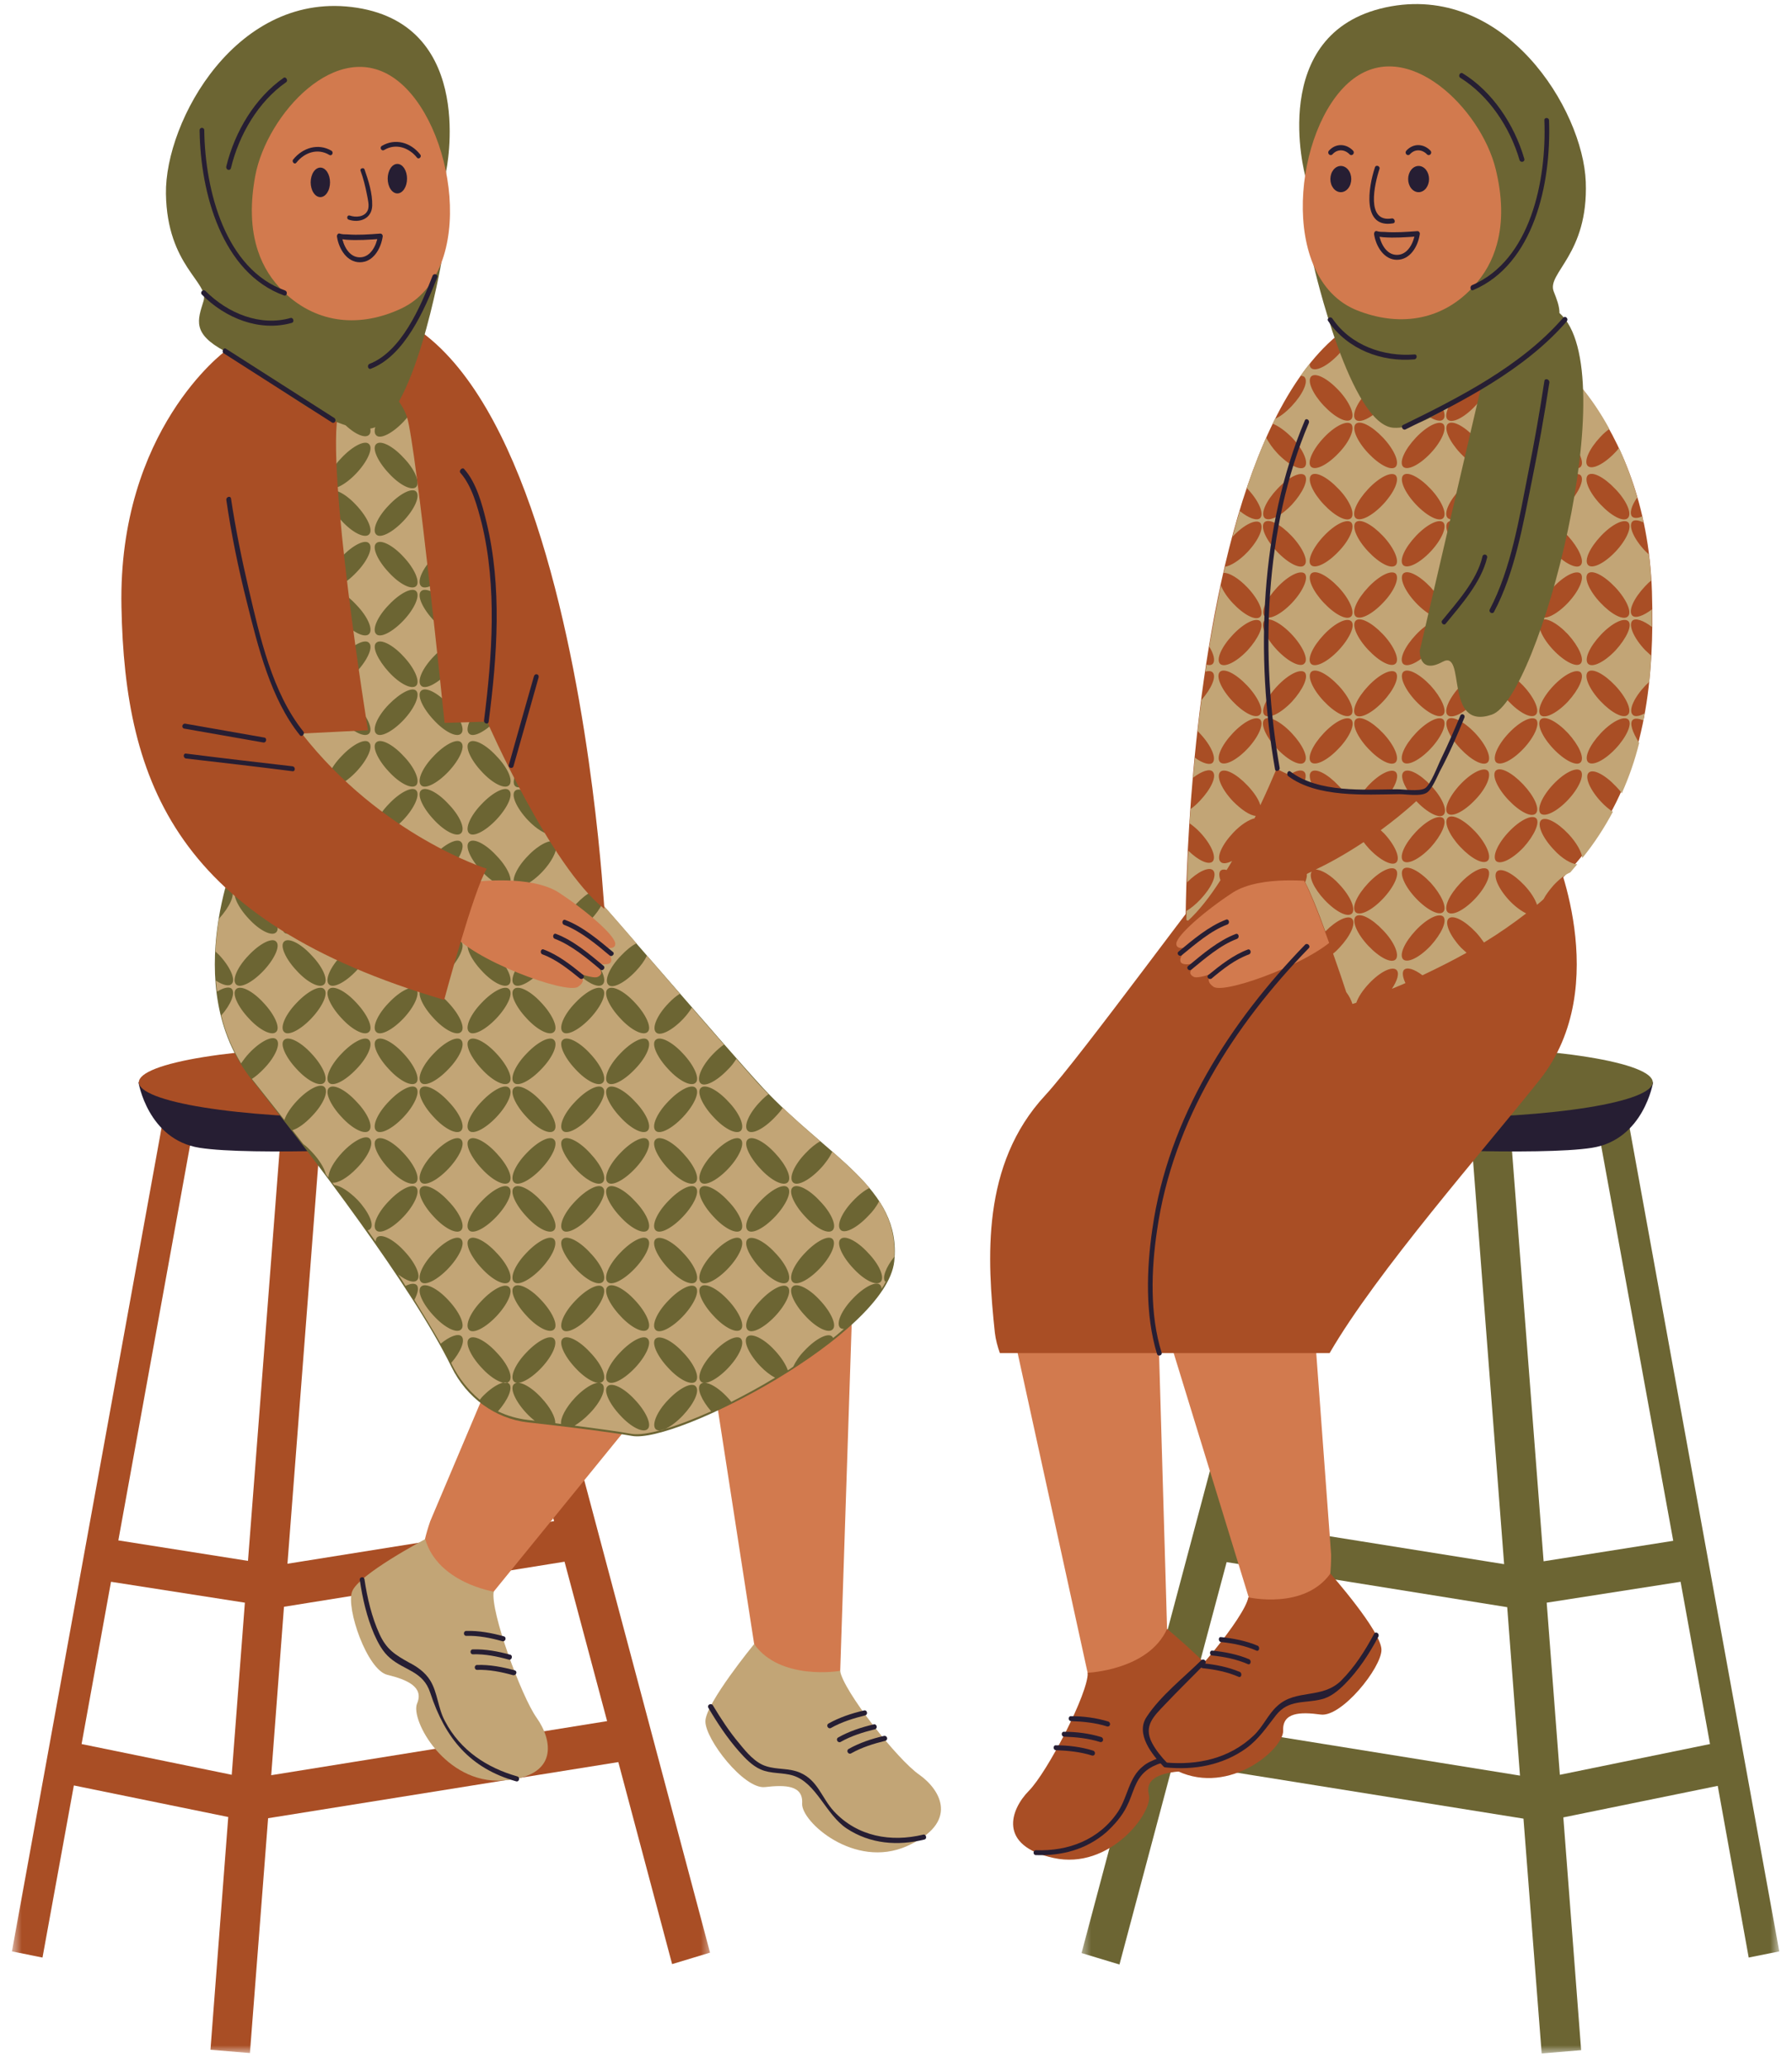 <svg width="124" height="143" viewBox="0 0 124 143" fill="none" xmlns="http://www.w3.org/2000/svg">
<mask id="mask0_294_29172" style="mask-type:luminance" maskUnits="userSpaceOnUse" x="74" y="74" width="50" height="69">
<path d="M74.667 74.361H123.139V142.059H74.667V74.361Z" fill="white"/>
</mask>
<g mask="url(#mask0_294_29172)">
<path d="M121.004 135.425L123.119 135L112.435 76.232L110.32 76.657L115.782 106.594L106.812 108.012L104.589 79.151L101.858 79.378L104.08 108.21L85.63 105.261L93.583 75.381L90.959 74.587L74.839 135.114L77.463 135.907L81.185 121.931L105.419 125.815L106.678 142.059L109.409 141.832L108.177 125.729L118.861 123.547L121.004 135.425ZM81.935 119.096L84.88 108.069L104.294 111.186L105.178 122.838L81.935 119.096ZM107.936 122.782L107.026 110.875L116.291 109.429L118.326 120.655L107.936 122.782Z" fill="#6C6533"/>
</g>
<mask id="mask1_294_29172" style="mask-type:luminance" maskUnits="userSpaceOnUse" x="0" y="74" width="50" height="69">
<path d="M0.806 74.361H49.333V142.048H0.806V74.361Z" fill="white"/>
</mask>
<g mask="url(#mask1_294_29172)">
<path d="M46.508 135.879L49.132 135.085L33.012 74.559L30.388 75.353L38.341 105.233L19.891 108.181L22.114 79.35L19.382 79.124L17.16 107.983L8.189 106.566L13.625 76.628L11.51 76.203L0.826 135L2.941 135.425L5.11 123.519L15.794 125.702L14.563 141.804L17.294 142.031L18.552 125.786L42.786 121.903L46.508 135.879ZM16.035 122.781L5.645 120.655L7.681 109.429L16.945 110.875L16.035 122.781ZM18.767 122.81L19.65 111.158L39.064 108.04L42.01 119.068L18.767 122.81Z" fill="#A94E25"/>
</g>
<path d="M9.582 74.871C9.582 74.871 10.224 78.84 13.812 79.406C17.401 79.974 28.487 79.406 28.487 79.406V74.871H9.582Z" fill="#261E33"/>
<path d="M114.39 74.871C114.39 74.871 113.747 78.84 110.159 79.406C106.57 79.974 95.484 79.406 95.484 79.406V74.871H114.39Z" fill="#261E33"/>
<path d="M114.363 74.871C114.363 74.952 114.339 75.032 114.289 75.113C114.24 75.192 114.167 75.272 114.069 75.352C113.971 75.431 113.849 75.509 113.703 75.586C113.557 75.664 113.389 75.74 113.197 75.815C113.005 75.889 112.791 75.962 112.554 76.033C112.318 76.105 112.06 76.174 111.781 76.241C111.503 76.308 111.204 76.373 110.886 76.436C110.568 76.498 110.231 76.558 109.877 76.615C109.522 76.671 109.15 76.726 108.763 76.777C108.375 76.829 107.972 76.876 107.556 76.921C107.138 76.966 106.708 77.007 106.267 77.046C105.824 77.084 105.371 77.119 104.907 77.15C104.444 77.18 103.972 77.208 103.492 77.231C103.012 77.254 102.526 77.274 102.034 77.289C101.542 77.306 101.047 77.318 100.547 77.325C100.048 77.333 99.548 77.337 99.046 77.337C98.544 77.337 98.043 77.333 97.544 77.325C97.045 77.318 96.55 77.306 96.057 77.289C95.566 77.274 95.08 77.254 94.6 77.231C94.12 77.208 93.648 77.18 93.184 77.15C92.721 77.119 92.268 77.084 91.826 77.046C91.383 77.007 90.953 76.966 90.537 76.921C90.119 76.876 89.717 76.829 89.329 76.777C88.941 76.726 88.57 76.671 88.215 76.615C87.86 76.558 87.524 76.498 87.206 76.436C86.887 76.373 86.59 76.308 86.311 76.241C86.031 76.174 85.774 76.105 85.537 76.033C85.301 75.962 85.087 75.889 84.895 75.815C84.703 75.74 84.534 75.664 84.389 75.586C84.243 75.509 84.122 75.431 84.023 75.352C83.925 75.272 83.852 75.192 83.803 75.113C83.754 75.032 83.729 74.952 83.729 74.871C83.729 74.79 83.754 74.71 83.803 74.629C83.852 74.549 83.925 74.469 84.023 74.389C84.122 74.31 84.243 74.232 84.389 74.155C84.534 74.078 84.703 74.002 84.895 73.927C85.087 73.852 85.301 73.78 85.537 73.708C85.774 73.637 86.032 73.567 86.311 73.501C86.59 73.433 86.887 73.368 87.206 73.306C87.524 73.243 87.86 73.184 88.215 73.127C88.57 73.07 88.941 73.016 89.329 72.964C89.717 72.913 90.119 72.865 90.537 72.82C90.953 72.775 91.383 72.734 91.826 72.695C92.268 72.658 92.721 72.623 93.184 72.593C93.648 72.561 94.12 72.534 94.6 72.511C95.08 72.487 95.566 72.468 96.057 72.452C96.55 72.436 97.045 72.424 97.544 72.416C98.043 72.408 98.544 72.404 99.046 72.404C99.548 72.404 100.048 72.408 100.547 72.416C101.047 72.424 101.542 72.436 102.034 72.452C102.526 72.468 103.012 72.487 103.492 72.511C103.972 72.534 104.444 72.561 104.907 72.593C105.371 72.623 105.824 72.658 106.267 72.695C106.708 72.734 107.138 72.775 107.556 72.82C107.972 72.865 108.375 72.913 108.763 72.964C109.15 73.016 109.522 73.07 109.877 73.127C110.231 73.184 110.568 73.243 110.886 73.306C111.204 73.368 111.503 73.433 111.781 73.501C112.06 73.567 112.318 73.637 112.554 73.708C112.791 73.78 113.005 73.852 113.197 73.927C113.389 74.002 113.557 74.078 113.703 74.155C113.849 74.232 113.971 74.31 114.069 74.389C114.167 74.469 114.24 74.549 114.289 74.629C114.339 74.71 114.363 74.79 114.363 74.871Z" fill="#6C6533"/>
<path d="M40.242 74.871C40.242 74.952 40.217 75.032 40.168 75.113C40.119 75.192 40.046 75.272 39.948 75.352C39.85 75.431 39.728 75.509 39.582 75.586C39.437 75.664 39.268 75.74 39.076 75.815C38.884 75.889 38.67 75.962 38.433 76.033C38.197 76.105 37.939 76.174 37.66 76.241C37.382 76.308 37.083 76.373 36.766 76.436C36.447 76.498 36.11 76.558 35.756 76.615C35.401 76.671 35.029 76.726 34.642 76.777C34.254 76.829 33.852 76.876 33.435 76.921C33.017 76.966 32.588 77.007 32.146 77.046C31.703 77.084 31.25 77.119 30.786 77.15C30.323 77.18 29.852 77.208 29.371 77.231C28.891 77.254 28.405 77.274 27.913 77.289C27.421 77.306 26.925 77.318 26.426 77.325C25.927 77.333 25.427 77.337 24.925 77.337C24.424 77.337 23.923 77.333 23.424 77.325C22.924 77.318 22.429 77.306 21.936 77.289C21.445 77.274 20.959 77.254 20.479 77.231C19.999 77.208 19.527 77.18 19.063 77.15C18.6 77.119 18.148 77.084 17.705 77.046C17.262 77.007 16.832 76.966 16.416 76.921C15.998 76.876 15.596 76.829 15.208 76.777C14.82 76.726 14.45 76.671 14.095 76.615C13.739 76.558 13.403 76.498 13.085 76.436C12.766 76.373 12.469 76.308 12.19 76.241C11.911 76.174 11.653 76.105 11.417 76.033C11.18 75.962 10.966 75.889 10.774 75.815C10.582 75.74 10.413 75.664 10.268 75.586C10.122 75.509 10.001 75.431 9.903 75.352C9.805 75.272 9.731 75.192 9.682 75.113C9.633 75.032 9.608 74.952 9.608 74.871C9.608 74.79 9.633 74.71 9.682 74.629C9.731 74.549 9.805 74.469 9.903 74.389C10.001 74.31 10.122 74.232 10.268 74.155C10.413 74.078 10.582 74.002 10.774 73.927C10.966 73.852 11.18 73.78 11.417 73.708C11.653 73.637 11.911 73.567 12.19 73.501C12.469 73.433 12.766 73.368 13.085 73.306C13.403 73.243 13.739 73.184 14.095 73.127C14.45 73.07 14.82 73.016 15.208 72.964C15.596 72.913 15.998 72.865 16.416 72.82C16.832 72.775 17.262 72.734 17.705 72.695C18.148 72.658 18.6 72.623 19.063 72.593C19.527 72.561 19.999 72.534 20.479 72.511C20.959 72.487 21.445 72.468 21.936 72.452C22.429 72.436 22.924 72.424 23.424 72.416C23.923 72.408 24.424 72.404 24.925 72.404C25.427 72.404 25.927 72.408 26.426 72.416C26.925 72.424 27.421 72.436 27.913 72.452C28.405 72.468 28.891 72.487 29.371 72.511C29.852 72.534 30.323 72.561 30.786 72.593C31.25 72.623 31.703 72.658 32.146 72.695C32.588 72.734 33.017 72.775 33.435 72.82C33.852 72.865 34.254 72.913 34.642 72.964C35.029 73.016 35.401 73.07 35.756 73.127C36.11 73.184 36.447 73.243 36.766 73.306C37.083 73.368 37.382 73.433 37.66 73.501C37.939 73.567 38.197 73.637 38.433 73.708C38.67 73.78 38.884 73.852 39.076 73.927C39.268 74.002 39.437 74.078 39.582 74.155C39.728 74.232 39.85 74.31 39.948 74.389C40.046 74.469 40.119 74.549 40.168 74.629C40.217 74.71 40.242 74.79 40.242 74.871Z" fill="#A94E25"/>
<path d="M80.301 90.633L86.407 110.506C86.889 111.867 88.148 112.802 89.513 112.632C90.799 112.491 92.11 111.357 92.11 107.558L90.799 89.811L80.301 90.633Z" fill="#D27A4E"/>
<path d="M59.013 89.188L58.129 115.921C58.076 117.367 55.987 117.225 54.648 117.508C53.363 117.792 53.336 117.338 52.185 113.738L48.811 91.937L59.013 89.188Z" fill="#D27A4E"/>
<path d="M44.794 97.04L34.163 110.109C33.279 111.215 31.78 111.611 30.549 110.96C29.397 110.336 28.54 108.805 29.772 105.234L35.208 92.391L44.794 97.04Z" fill="#D27A4E"/>
<path d="M69.617 89.952L75.321 116.006C75.615 117.424 77.65 116.856 79.016 116.885C80.328 116.913 80.274 116.46 80.757 112.689L80.114 90.605L69.617 89.952Z" fill="#D27A4E"/>
<path d="M80.757 112.689C80.757 112.689 84.773 116.006 85.041 117.225C85.309 118.444 83.273 122.413 81.828 122.526C80.382 122.64 79.204 122.98 79.498 124.171C79.792 125.39 76.793 129.387 72.91 128.537C69.028 127.686 69.911 125.191 71.197 123.887C72.483 122.583 75.321 117.112 75.267 115.723C75.267 115.723 79.471 115.553 80.757 112.689Z" fill="#A94E25"/>
<path d="M92.057 108.862C92.057 108.862 95.591 112.859 95.591 114.135C95.591 115.382 92.833 118.813 91.387 118.614C89.942 118.416 88.736 118.472 88.79 119.72C88.844 120.967 85.121 124.228 81.48 122.526C80.891 122.243 80.436 121.959 80.088 121.648C78.293 120.116 79.444 118.416 80.703 117.594C82.203 116.601 86.139 111.867 86.38 110.506C86.407 110.506 90.236 111.385 92.057 108.862Z" fill="#A94E25"/>
<path d="M107.427 58.598L103.732 53.184L89.486 47.315C89.486 47.315 85.978 58.513 84.88 59.618C83.783 60.724 74.786 73.113 72.322 75.778C67.877 80.569 68.305 87.118 68.84 92.192C68.894 92.674 69.028 93.156 69.188 93.61H92.004C95.27 87.968 102.688 79.549 106.543 74.7C111.739 68.152 107.427 58.598 107.427 58.598Z" fill="#A94E25"/>
<path d="M91.093 61.007C91.093 61.007 87.264 60.498 85.309 61.745C83.354 63.021 81.453 64.693 81.399 65.26C81.346 65.827 82.337 65.487 82.337 65.487C82.337 65.487 81.533 66.111 81.694 66.536C81.855 66.933 83.06 66.536 83.06 66.536C83.06 66.536 82.31 66.99 82.364 67.33C82.39 67.443 82.551 67.613 82.765 67.613C83.3 67.613 84.131 67.245 84.131 67.245C84.131 67.245 83.14 67.698 83.97 68.266C84.773 68.832 91.441 66.338 92.673 64.524C93.904 62.737 91.093 61.007 91.093 61.007Z" fill="#D27A4E"/>
<path d="M114.309 40.936C113.907 28.689 106.222 23.7 106.222 23.7C81.989 8.334 82.042 63.729 82.042 63.729C84.425 61.632 86.916 56.387 88.335 53.127C88.362 53.127 88.362 53.155 88.388 53.155C92.218 55.196 96.636 54.856 98.859 54.487C94.44 58.825 89.995 60.498 89.995 60.498C90.959 61.915 93.396 69.371 93.396 69.371C111.605 62.879 114.684 53.184 114.309 40.936Z" fill="#A94E25"/>
<path d="M112.97 49.81C113.104 49.668 113.372 49.697 113.72 49.838C113.747 49.668 113.773 49.526 113.8 49.356C113.425 49.554 113.104 49.611 112.97 49.441C112.675 49.129 113.077 48.251 113.854 47.428C113.934 47.344 114.042 47.258 114.122 47.173C114.175 46.578 114.229 45.982 114.255 45.359C114.122 45.245 113.988 45.104 113.827 44.962C113.05 44.14 112.675 43.261 112.944 42.949C113.158 42.722 113.72 42.92 114.309 43.374C114.309 42.977 114.309 42.581 114.309 42.156C113.72 42.609 113.158 42.807 112.944 42.581C112.649 42.269 113.05 41.39 113.827 40.567C113.961 40.426 114.095 40.285 114.255 40.171C114.229 39.547 114.175 38.952 114.095 38.357C114.015 38.271 113.907 38.186 113.827 38.101C113.05 37.279 112.675 36.4 112.944 36.088C113.077 35.947 113.372 35.975 113.72 36.145C113.694 36.004 113.667 35.861 113.64 35.72C113.345 35.861 113.077 35.861 112.944 35.748C112.729 35.522 112.89 34.983 113.292 34.415C112.944 33.169 112.489 32.006 112.033 30.985C111.953 31.099 111.872 31.184 111.766 31.298C110.989 32.119 110.159 32.517 109.864 32.233C109.569 31.921 109.971 31.042 110.747 30.22C110.962 29.993 111.149 29.823 111.364 29.682C110.721 28.491 110.024 27.499 109.355 26.704C109.221 27.102 108.9 27.584 108.471 28.038C107.695 28.859 106.865 29.256 106.57 28.973C106.303 28.661 106.678 27.782 107.454 26.96C107.91 26.478 108.391 26.138 108.766 25.996C107.347 24.38 106.195 23.643 106.195 23.643C106.168 23.614 106.115 23.587 106.089 23.558C105.928 23.841 105.687 24.182 105.392 24.494C104.615 25.316 103.786 25.712 103.491 25.429C103.223 25.117 103.598 24.239 104.375 23.416C104.562 23.218 104.749 23.048 104.937 22.905C103.812 22.282 102.768 21.829 101.75 21.517C101.081 22.141 100.385 22.424 100.144 22.169C99.984 21.998 100.063 21.602 100.305 21.148C100.09 21.12 99.849 21.063 99.635 21.035C99.93 21.545 100.01 21.97 99.849 22.169C99.582 22.48 98.725 22.055 97.948 21.234C97.868 21.148 97.787 21.063 97.734 20.979C96.93 21.035 96.18 21.205 95.457 21.46C94.815 22.055 94.173 22.368 93.878 22.197C93.744 22.282 93.583 22.368 93.45 22.48C93.45 22.48 93.476 22.48 93.503 22.509C93.798 22.821 93.396 23.7 92.619 24.522C91.843 25.344 91.012 25.741 90.718 25.458C90.638 25.372 90.611 25.287 90.638 25.146C90.424 25.401 90.209 25.684 89.995 25.996C90.102 25.996 90.209 26.024 90.263 26.081C90.557 26.393 90.155 27.272 89.379 28.094C88.977 28.52 88.576 28.831 88.227 28.973C88.174 29.086 88.121 29.2 88.067 29.313C88.442 29.455 88.924 29.795 89.406 30.277C90.182 31.099 90.557 31.978 90.29 32.29C90.022 32.601 89.165 32.176 88.388 31.355C88.04 30.985 87.799 30.617 87.612 30.277C87.13 31.382 86.674 32.544 86.272 33.764C86.299 33.792 86.299 33.792 86.326 33.821C87.103 34.643 87.478 35.522 87.21 35.833C86.996 36.061 86.407 35.861 85.791 35.352C85.603 35.947 85.443 36.542 85.282 37.138L85.309 37.109C86.085 36.287 86.916 35.89 87.21 36.173C87.478 36.486 87.103 37.364 86.326 38.186C85.764 38.782 85.148 39.15 84.773 39.207C84.746 39.349 84.693 39.49 84.667 39.632C85.041 39.603 85.711 40.001 86.326 40.653C87.103 41.474 87.478 42.354 87.21 42.665C86.916 42.977 86.085 42.552 85.309 41.73C84.907 41.305 84.64 40.88 84.479 40.511C84.184 41.929 83.917 43.346 83.675 44.735C83.996 45.245 84.104 45.727 83.917 45.926C83.836 46.011 83.675 46.039 83.488 45.982C83.461 46.153 83.435 46.323 83.408 46.464C83.621 46.408 83.809 46.408 83.917 46.521C84.184 46.805 83.836 47.626 83.14 48.421C83.033 49.158 82.952 49.867 82.872 50.575C82.925 50.632 82.979 50.688 83.033 50.745C83.809 51.568 84.184 52.446 83.917 52.758C83.729 52.957 83.221 52.814 82.685 52.418C82.631 52.9 82.604 53.353 82.551 53.807C83.14 53.353 83.702 53.155 83.917 53.382C84.211 53.694 83.809 54.573 83.033 55.394C82.819 55.621 82.604 55.82 82.39 55.962C82.364 56.301 82.337 56.642 82.31 56.954C82.551 57.124 82.792 57.322 83.033 57.577C83.809 58.4 84.184 59.279 83.917 59.591C83.648 59.873 82.925 59.534 82.229 58.853C82.176 59.675 82.149 60.384 82.149 61.036C82.872 60.3 83.675 59.93 83.944 60.214C84.238 60.526 83.836 61.405 83.06 62.227C82.738 62.567 82.39 62.851 82.096 63.021C82.096 63.304 82.096 63.503 82.096 63.644C82.122 63.672 82.176 63.672 82.203 63.701C82.952 63.021 83.729 62.028 84.452 60.894C84.345 60.611 84.345 60.355 84.452 60.243C84.532 60.157 84.693 60.129 84.88 60.186C85.015 59.987 85.121 59.789 85.255 59.562C84.907 59.732 84.613 59.789 84.452 59.618C84.157 59.307 84.559 58.428 85.336 57.606C85.871 57.038 86.434 56.699 86.808 56.613C86.835 56.556 86.862 56.501 86.889 56.444C86.487 56.415 85.898 56.019 85.309 55.423C84.532 54.601 84.157 53.721 84.425 53.41C84.72 53.098 85.55 53.523 86.326 54.346C86.782 54.828 87.103 55.31 87.21 55.706C87.639 54.799 88.014 53.948 88.335 53.184C88.362 53.184 88.362 53.212 88.388 53.212C88.656 53.353 88.951 53.495 89.219 53.609C89.674 53.296 90.076 53.212 90.263 53.41C90.37 53.523 90.37 53.75 90.29 54.034C90.451 54.091 90.584 54.148 90.745 54.176C90.611 53.835 90.584 53.552 90.718 53.41C91.013 53.098 91.843 53.523 92.619 54.346C92.727 54.459 92.806 54.544 92.887 54.657C93.369 54.714 93.851 54.771 94.306 54.799C94.413 54.657 94.547 54.487 94.681 54.346C95.457 53.523 96.288 53.127 96.582 53.41C96.797 53.637 96.636 54.203 96.207 54.828C96.636 54.799 97.064 54.799 97.439 54.742C97.064 54.148 96.904 53.637 97.118 53.41C97.412 53.098 98.242 53.523 99.019 54.346C99.796 55.167 100.17 56.047 99.903 56.358C99.635 56.67 98.778 56.245 98.002 55.423C97.172 56.188 96.341 56.84 95.538 57.436C95.618 57.492 95.672 57.577 95.753 57.634C96.529 58.456 96.904 59.336 96.636 59.647C96.368 59.959 95.511 59.534 94.734 58.711C94.601 58.57 94.467 58.4 94.359 58.258C92.994 59.165 91.816 59.789 91.039 60.157C91.414 60.157 92.083 60.526 92.673 61.178C93.45 62 93.825 62.879 93.556 63.191C93.262 63.503 92.431 63.078 91.655 62.255C90.905 61.462 90.53 60.611 90.772 60.3C90.638 60.355 90.503 60.412 90.424 60.469C90.451 60.611 90.397 60.809 90.316 61.036C90.691 61.773 91.227 63.078 91.709 64.438C92.458 63.672 93.289 63.276 93.556 63.559C93.851 63.871 93.45 64.75 92.673 65.572C92.539 65.714 92.405 65.856 92.245 65.969C92.619 67.018 92.941 67.982 93.154 68.634C93.369 68.917 93.503 69.201 93.583 69.456C93.663 69.428 93.771 69.399 93.851 69.371C93.985 68.974 94.306 68.492 94.734 68.039C95.511 67.216 96.341 66.82 96.636 67.103C96.85 67.33 96.689 67.84 96.314 68.407C96.636 68.266 96.957 68.152 97.252 68.01C97.064 67.613 97.01 67.273 97.145 67.103C97.359 66.876 97.868 67.046 98.43 67.471C99.501 66.961 100.519 66.451 101.483 65.913C101.349 65.799 101.241 65.686 101.108 65.572C100.332 64.75 99.957 63.871 100.224 63.559C100.519 63.247 101.349 63.672 102.125 64.495C102.339 64.722 102.527 64.977 102.687 65.204C103.759 64.551 104.723 63.871 105.607 63.191C105.259 63.021 104.83 62.709 104.455 62.312C103.679 61.489 103.304 60.611 103.571 60.3C103.866 59.987 104.696 60.412 105.472 61.235C105.928 61.716 106.222 62.198 106.356 62.596C106.516 62.453 106.678 62.34 106.812 62.198C106.972 61.887 107.214 61.575 107.508 61.235C107.91 60.809 108.311 60.498 108.659 60.355C108.819 60.157 108.98 59.987 109.141 59.789C108.766 59.789 108.096 59.42 107.508 58.768C106.731 57.947 106.356 57.067 106.624 56.756C106.918 56.444 107.748 56.869 108.525 57.691C109.088 58.286 109.463 58.966 109.49 59.363C110.319 58.343 111.016 57.265 111.605 56.16C111.337 55.99 111.069 55.763 110.801 55.48C110.025 54.657 109.65 53.778 109.918 53.467C110.212 53.155 111.043 53.58 111.819 54.403C111.979 54.573 112.114 54.714 112.22 54.885C112.729 53.75 113.131 52.588 113.425 51.397C112.944 50.632 112.756 50.036 112.97 49.81ZM86.326 51.794C85.55 52.616 84.72 53.013 84.425 52.73C84.131 52.418 84.532 51.539 85.309 50.717C86.085 49.895 86.916 49.498 87.21 49.781C87.478 50.093 87.076 51 86.326 51.794ZM87.183 49.441C86.889 49.753 86.059 49.328 85.282 48.506C84.505 47.683 84.131 46.805 84.398 46.493C84.693 46.181 85.523 46.606 86.299 47.428C87.076 48.251 87.478 49.158 87.183 49.441ZM86.326 44.991C85.55 45.812 84.72 46.209 84.425 45.926C84.131 45.614 84.532 44.735 85.309 43.913C86.085 43.091 86.916 42.694 87.21 42.977C87.478 43.289 87.076 44.168 86.326 44.991ZM90.263 52.73C89.995 53.041 89.138 52.616 88.362 51.794C87.585 50.972 87.21 50.093 87.478 49.781C87.746 49.47 88.602 49.895 89.379 50.717C90.155 51.539 90.557 52.418 90.263 52.73ZM89.406 48.533C88.629 49.356 87.799 49.753 87.504 49.47C87.21 49.186 87.612 48.279 88.388 47.457C89.165 46.635 89.995 46.237 90.29 46.521C90.557 46.833 90.155 47.712 89.406 48.533ZM90.263 45.898C89.995 46.209 89.138 45.784 88.362 44.962C87.585 44.14 87.21 43.261 87.478 42.949C87.746 42.638 88.602 43.063 89.379 43.884C90.155 44.707 90.557 45.614 90.263 45.898ZM89.406 41.702C88.629 42.524 87.799 42.92 87.504 42.638C87.21 42.325 87.612 41.447 88.388 40.624C89.165 39.803 89.995 39.405 90.29 39.689C90.557 40.001 90.155 40.908 89.406 41.702ZM90.263 39.094C89.995 39.405 89.138 38.98 88.362 38.158C87.585 37.336 87.21 36.457 87.478 36.145C87.772 35.833 88.602 36.259 89.379 37.081C90.155 37.903 90.557 38.81 90.263 39.094ZM89.406 34.897C88.629 35.72 87.799 36.117 87.504 35.833C87.21 35.522 87.612 34.643 88.388 33.821C89.165 32.999 89.995 32.601 90.29 32.885C90.557 33.197 90.155 34.076 89.406 34.897ZM92.619 51.794C91.843 52.616 91.012 53.013 90.718 52.73C90.424 52.418 90.826 51.539 91.602 50.717C92.378 49.895 93.208 49.498 93.503 49.781C93.798 50.065 93.396 51 92.619 51.794ZM93.503 49.441C93.208 49.753 92.378 49.328 91.602 48.506C90.826 47.683 90.451 46.805 90.718 46.493C91.012 46.181 91.843 46.606 92.619 47.428C93.396 48.251 93.771 49.158 93.503 49.441ZM92.619 44.991C91.843 45.812 91.012 46.209 90.718 45.926C90.424 45.614 90.826 44.735 91.602 43.913C92.378 43.091 93.208 42.694 93.503 42.977C93.798 43.261 93.396 44.168 92.619 44.991ZM93.503 42.638C93.208 42.949 92.378 42.524 91.602 41.702C90.826 40.88 90.451 40.001 90.718 39.689C91.012 39.377 91.843 39.803 92.619 40.624C93.396 41.447 93.771 42.354 93.503 42.638ZM92.619 38.158C91.843 38.98 91.012 39.377 90.718 39.094C90.424 38.81 90.826 37.903 91.602 37.081C92.378 36.259 93.208 35.861 93.503 36.145C93.771 36.457 93.396 37.364 92.619 38.158ZM93.503 35.833C93.208 36.145 92.378 35.72 91.602 34.897C90.826 34.076 90.451 33.197 90.718 32.885C91.012 32.573 91.843 32.999 92.619 33.821C93.396 34.615 93.771 35.522 93.503 35.833ZM92.619 31.354C91.843 32.176 91.012 32.573 90.718 32.29C90.424 32.006 90.826 31.099 91.602 30.277C92.378 29.455 93.208 29.058 93.503 29.341C93.771 29.653 93.396 30.56 92.619 31.354ZM93.503 29.002C93.208 29.313 92.378 28.888 91.602 28.065C90.826 27.243 90.451 26.365 90.718 26.053C91.012 25.741 91.843 26.166 92.619 26.988C93.396 27.811 93.771 28.718 93.503 29.002ZM96.582 52.73C96.288 53.041 95.457 52.616 94.681 51.794C93.904 50.972 93.529 50.093 93.798 49.781C94.092 49.47 94.922 49.895 95.699 50.717C96.475 51.539 96.85 52.418 96.582 52.73ZM95.699 48.533C94.922 49.356 94.092 49.753 93.798 49.47C93.503 49.158 93.904 48.279 94.681 47.457C95.457 46.635 96.288 46.237 96.582 46.521C96.85 46.833 96.475 47.712 95.699 48.533ZM96.582 45.898C96.288 46.209 95.457 45.784 94.681 44.962C93.904 44.14 93.529 43.261 93.798 42.949C94.092 42.638 94.922 43.063 95.699 43.884C96.475 44.707 96.85 45.614 96.582 45.898ZM95.699 41.702C94.922 42.524 94.092 42.92 93.798 42.638C93.503 42.325 93.904 41.447 94.681 40.624C95.457 39.803 96.288 39.405 96.582 39.689C96.85 40.001 96.475 40.908 95.699 41.702ZM96.582 39.094C96.288 39.405 95.457 38.98 94.681 38.158C93.904 37.336 93.529 36.457 93.798 36.145C94.092 35.833 94.922 36.259 95.699 37.081C96.475 37.903 96.85 38.81 96.582 39.094ZM95.699 34.897C94.922 35.72 94.092 36.117 93.798 35.833C93.503 35.522 93.904 34.643 94.681 33.821C95.457 32.999 96.288 32.601 96.582 32.885C96.85 33.197 96.475 34.076 95.699 34.897ZM96.582 32.29C96.288 32.601 95.457 32.176 94.681 31.354C93.904 30.532 93.529 29.653 93.798 29.341C94.092 29.029 94.922 29.455 95.699 30.277C96.475 31.099 96.85 31.978 96.582 32.29ZM95.699 28.094C94.922 28.916 94.092 29.313 93.798 29.029C93.503 28.718 93.904 27.838 94.681 27.017C95.457 26.194 96.288 25.797 96.582 26.081C96.85 26.365 96.475 27.272 95.699 28.094ZM96.582 25.458C96.288 25.769 95.457 25.344 94.681 24.522C93.904 23.7 93.529 22.821 93.798 22.509C94.092 22.197 94.922 22.623 95.699 23.445C96.475 24.267 96.85 25.174 96.582 25.458ZM96.582 66.366C96.288 66.677 95.457 66.252 94.681 65.431C93.904 64.608 93.529 63.729 93.798 63.417C94.092 63.106 94.922 63.531 95.699 64.353C96.475 65.147 96.85 66.054 96.582 66.366ZM95.699 62.17C94.922 62.992 94.092 63.389 93.798 63.106C93.503 62.794 93.904 61.915 94.681 61.093C95.457 60.271 96.288 59.873 96.582 60.157C96.877 60.441 96.475 61.348 95.699 62.17ZM98.992 65.431C98.216 66.252 97.385 66.65 97.091 66.366C96.797 66.054 97.198 65.175 97.975 64.353C98.752 63.531 99.582 63.134 99.876 63.417C100.144 63.729 99.742 64.608 98.992 65.431ZM99.876 63.078C99.609 63.389 98.752 62.964 97.975 62.142C97.198 61.319 96.823 60.441 97.091 60.129C97.385 59.818 98.216 60.243 98.992 61.064C99.742 61.887 100.144 62.794 99.876 63.078ZM98.992 58.627C98.216 59.448 97.385 59.845 97.091 59.562C96.797 59.25 97.198 58.371 97.975 57.549C98.752 56.727 99.582 56.33 99.876 56.613C100.144 56.897 99.742 57.804 98.992 58.627ZM98.992 51.794C98.216 52.616 97.385 53.013 97.091 52.73C96.797 52.418 97.198 51.539 97.975 50.717C98.752 49.895 99.582 49.498 99.876 49.781C100.144 50.093 99.742 51 98.992 51.794ZM99.876 49.441C99.609 49.753 98.752 49.328 97.975 48.506C97.198 47.683 96.823 46.805 97.091 46.493C97.385 46.181 98.216 46.606 98.992 47.428C99.742 48.251 100.144 49.158 99.876 49.441ZM98.992 44.991C98.216 45.812 97.385 46.209 97.091 45.926C96.797 45.614 97.198 44.735 97.975 43.913C98.752 43.091 99.582 42.694 99.876 42.977C100.144 43.289 99.742 44.168 98.992 44.991ZM99.876 42.638C99.609 42.949 98.752 42.524 97.975 41.702C97.198 40.88 96.823 40.001 97.091 39.689C97.385 39.377 98.216 39.803 98.992 40.624C99.742 41.447 100.144 42.354 99.876 42.638ZM98.992 38.158C98.216 38.98 97.385 39.377 97.091 39.094C96.797 38.782 97.198 37.903 97.975 37.081C98.752 36.259 99.582 35.861 99.876 36.145C100.144 36.457 99.742 37.364 98.992 38.158ZM99.876 35.833C99.609 36.145 98.752 35.72 97.975 34.897C97.198 34.076 96.823 33.197 97.091 32.885C97.385 32.573 98.216 32.999 98.992 33.821C99.742 34.615 100.144 35.522 99.876 35.833ZM98.992 31.354C98.216 32.176 97.385 32.573 97.091 32.29C96.797 31.978 97.198 31.099 97.975 30.277C98.752 29.455 99.582 29.058 99.876 29.341C100.144 29.653 99.742 30.56 98.992 31.354ZM99.876 29.002C99.609 29.313 98.752 28.888 97.975 28.065C97.198 27.243 96.823 26.365 97.091 26.053C97.385 25.741 98.216 26.166 98.992 26.988C99.742 27.811 100.144 28.718 99.876 29.002ZM98.992 24.55C98.216 25.372 97.385 25.769 97.091 25.485C96.797 25.174 97.198 24.295 97.975 23.473C98.752 22.65 99.582 22.254 99.876 22.537C100.144 22.849 99.742 23.728 98.992 24.55ZM102.072 62.17C101.295 62.992 100.465 63.389 100.17 63.106C99.876 62.794 100.278 61.915 101.054 61.093C101.831 60.271 102.661 59.873 102.956 60.157C103.223 60.441 102.848 61.348 102.072 62.17ZM102.956 59.534C102.661 59.845 101.831 59.42 101.054 58.598C100.278 57.776 99.903 56.897 100.17 56.585C100.465 56.274 101.295 56.699 102.072 57.52C102.848 58.343 103.223 59.25 102.956 59.534ZM102.072 55.338C101.295 56.16 100.465 56.556 100.17 56.274C99.876 55.99 100.278 55.083 101.054 54.26C101.831 53.439 102.661 53.041 102.956 53.325C103.223 53.637 102.848 54.544 102.072 55.338ZM102.956 52.73C102.661 53.041 101.831 52.616 101.054 51.794C100.278 50.972 99.903 50.093 100.17 49.781C100.438 49.47 101.295 49.895 102.072 50.717C102.848 51.539 103.223 52.418 102.956 52.73ZM102.072 48.533C101.295 49.356 100.465 49.753 100.17 49.47C99.876 49.186 100.278 48.279 101.054 47.457C101.831 46.635 102.661 46.237 102.956 46.521C103.223 46.833 102.848 47.712 102.072 48.533ZM102.956 45.898C102.661 46.209 101.831 45.784 101.054 44.962C100.278 44.14 99.903 43.261 100.17 42.949C100.438 42.638 101.295 43.063 102.072 43.884C102.848 44.707 103.223 45.614 102.956 45.898ZM102.072 41.702C101.295 42.524 100.465 42.92 100.17 42.638C99.876 42.325 100.278 41.447 101.054 40.624C101.831 39.803 102.661 39.405 102.956 39.689C103.223 40.001 102.848 40.908 102.072 41.702ZM102.956 39.094C102.661 39.405 101.831 38.98 101.054 38.158C100.278 37.336 99.903 36.457 100.17 36.145C100.465 35.833 101.295 36.259 102.072 37.081C102.848 37.903 103.223 38.81 102.956 39.094ZM102.072 34.897C101.295 35.72 100.465 36.117 100.17 35.833C99.876 35.522 100.278 34.643 101.054 33.821C101.831 32.999 102.661 32.601 102.956 32.885C103.223 33.197 102.848 34.076 102.072 34.897ZM102.956 32.29C102.661 32.601 101.831 32.176 101.054 31.354C100.278 30.532 99.903 29.653 100.17 29.341C100.465 29.029 101.295 29.455 102.072 30.277C102.848 31.099 103.223 31.978 102.956 32.29ZM102.072 28.094C101.295 28.916 100.465 29.313 100.17 29.029C99.876 28.746 100.278 27.838 101.054 27.017C101.831 26.194 102.661 25.797 102.956 26.081C103.223 26.365 102.848 27.272 102.072 28.094ZM102.956 25.458C102.661 25.769 101.831 25.344 101.054 24.522C100.278 23.7 99.903 22.821 100.17 22.509C100.465 22.197 101.295 22.623 102.072 23.445C102.848 24.267 103.223 25.174 102.956 25.458ZM105.419 58.627C104.642 59.448 103.812 59.845 103.517 59.562C103.25 59.25 103.625 58.371 104.401 57.549C105.178 56.727 106.008 56.33 106.303 56.613C106.57 56.897 106.168 57.804 105.419 58.627ZM106.276 56.274C105.981 56.585 105.151 56.16 104.375 55.338C103.598 54.516 103.223 53.637 103.491 53.325C103.786 53.013 104.615 53.439 105.392 54.26C106.168 55.083 106.57 55.962 106.276 56.274ZM105.419 51.794C104.642 52.616 103.812 53.013 103.517 52.73C103.25 52.418 103.625 51.539 104.401 50.717C105.178 49.895 106.008 49.498 106.303 49.781C106.57 50.093 106.168 51 105.419 51.794ZM106.276 49.441C105.981 49.753 105.151 49.328 104.375 48.506C103.598 47.683 103.223 46.805 103.491 46.493C103.786 46.181 104.615 46.606 105.392 47.428C106.168 48.251 106.57 49.158 106.276 49.441ZM105.419 44.991C104.642 45.812 103.812 46.209 103.517 45.926C103.25 45.614 103.625 44.735 104.401 43.913C105.178 43.091 106.008 42.694 106.303 42.977C106.57 43.289 106.168 44.168 105.419 44.991ZM106.276 42.638C105.981 42.949 105.151 42.524 104.375 41.702C103.598 40.88 103.223 40.001 103.491 39.689C103.786 39.377 104.615 39.803 105.392 40.624C106.168 41.447 106.57 42.354 106.276 42.638ZM105.419 38.158C104.642 38.98 103.812 39.377 103.517 39.094C103.25 38.782 103.625 37.903 104.401 37.081C105.178 36.259 106.008 35.861 106.303 36.145C106.57 36.457 106.168 37.364 105.419 38.158ZM106.276 35.833C105.981 36.145 105.151 35.72 104.375 34.897C103.598 34.076 103.223 33.197 103.491 32.885C103.786 32.573 104.615 32.999 105.392 33.821C106.168 34.615 106.57 35.522 106.276 35.833ZM105.419 31.354C104.642 32.176 103.812 32.573 103.517 32.29C103.25 31.978 103.625 31.099 104.401 30.277C105.178 29.455 106.008 29.058 106.303 29.341C106.57 29.653 106.168 30.56 105.419 31.354ZM106.276 29.002C105.981 29.313 105.151 28.888 104.375 28.065C103.598 27.243 103.223 26.365 103.491 26.053C103.786 25.741 104.615 26.166 105.392 26.988C106.168 27.811 106.57 28.718 106.276 29.002ZM108.498 55.338C107.722 56.16 106.891 56.556 106.597 56.274C106.33 55.962 106.704 55.083 107.481 54.26C108.258 53.439 109.088 53.041 109.382 53.325C109.65 53.637 109.248 54.544 108.498 55.338ZM109.382 52.73C109.115 53.041 108.258 52.616 107.481 51.794C106.704 50.972 106.33 50.093 106.597 49.781C106.891 49.47 107.722 49.895 108.498 50.717C109.248 51.539 109.65 52.418 109.382 52.73ZM108.498 48.533C107.722 49.356 106.891 49.753 106.597 49.47C106.33 49.158 106.704 48.279 107.481 47.457C108.258 46.635 109.088 46.237 109.382 46.521C109.65 46.833 109.248 47.712 108.498 48.533ZM109.382 45.898C109.115 46.209 108.258 45.784 107.481 44.962C106.704 44.14 106.33 43.261 106.597 42.949C106.891 42.638 107.722 43.063 108.498 43.884C109.248 44.707 109.65 45.614 109.382 45.898ZM108.498 41.702C107.722 42.524 106.891 42.92 106.597 42.638C106.33 42.325 106.704 41.447 107.481 40.624C108.258 39.803 109.088 39.405 109.382 39.689C109.65 40.001 109.248 40.908 108.498 41.702ZM109.382 39.094C109.115 39.405 108.258 38.98 107.481 38.158C106.704 37.336 106.33 36.457 106.597 36.145C106.891 35.833 107.722 36.259 108.498 37.081C109.248 37.903 109.65 38.81 109.382 39.094ZM108.498 34.897C107.722 35.72 106.891 36.117 106.597 35.833C106.33 35.522 106.704 34.643 107.481 33.821C108.258 32.999 109.088 32.601 109.382 32.885C109.65 33.197 109.248 34.076 108.498 34.897ZM109.382 32.29C109.115 32.601 108.258 32.176 107.481 31.354C106.704 30.532 106.33 29.653 106.597 29.341C106.891 29.029 107.722 29.455 108.498 30.277C109.248 31.099 109.65 31.978 109.382 32.29ZM111.792 51.794C111.016 52.616 110.186 53.013 109.891 52.73C109.596 52.418 109.998 51.539 110.774 50.717C111.551 49.895 112.381 49.498 112.675 49.781C112.97 50.065 112.542 51 111.792 51.794ZM112.649 49.441C112.354 49.753 111.524 49.328 110.747 48.506C109.971 47.683 109.596 46.805 109.864 46.493C110.159 46.181 110.989 46.606 111.766 47.428C112.542 48.251 112.944 49.158 112.649 49.441ZM111.792 44.991C111.016 45.812 110.186 46.209 109.891 45.926C109.596 45.614 109.998 44.735 110.774 43.913C111.551 43.091 112.381 42.694 112.675 42.977C112.97 43.261 112.542 44.168 111.792 44.991ZM112.649 42.638C112.354 42.949 111.524 42.524 110.747 41.702C109.971 40.88 109.596 40.001 109.864 39.689C110.159 39.377 110.989 39.803 111.766 40.624C112.542 41.447 112.944 42.354 112.649 42.638ZM111.792 38.158C111.016 38.98 110.186 39.377 109.891 39.094C109.596 38.782 109.998 37.903 110.774 37.081C111.551 36.259 112.381 35.861 112.675 36.145C112.944 36.457 112.542 37.364 111.792 38.158ZM112.649 35.833C112.354 36.145 111.524 35.72 110.747 34.897C109.971 34.076 109.596 33.197 109.864 32.885C110.159 32.573 110.989 32.999 111.766 33.821C112.542 34.615 112.944 35.522 112.649 35.833Z" fill="#C2A576"/>
<path d="M52.185 113.738C52.185 113.738 48.838 117.82 48.811 119.068C48.784 120.315 51.489 123.802 52.935 123.632C54.381 123.462 55.586 123.519 55.505 124.766C55.425 126.013 59.121 129.33 62.762 127.714C66.404 126.07 65.092 123.831 63.619 122.781C62.12 121.761 58.344 116.97 58.129 115.581C58.156 115.609 53.979 116.29 52.185 113.738Z" fill="#C2A576"/>
<path d="M29.424 106.48C29.424 106.48 24.792 108.919 24.363 110.109C23.934 111.272 25.407 115.524 26.799 115.864C28.192 116.204 29.344 116.715 28.861 117.849C28.379 118.983 30.816 123.433 34.779 123.178C38.742 122.923 38.206 120.343 37.135 118.841C36.065 117.338 33.923 111.47 34.163 110.109C34.19 110.109 30.307 109.514 29.424 106.48Z" fill="#C2A576"/>
<path d="M107.91 21.659C107.91 21.177 107.722 20.695 107.508 20.156C107.026 18.881 109.918 17.605 109.73 12.586C109.543 7.569 104.107 -1.248 95.886 0.51C87.639 2.296 90.316 12.161 90.316 12.161L90.905 18.37C90.905 18.37 93.45 29.511 96.475 29.596C98.242 29.653 100.519 28.065 102.554 26.478L98.242 45.018C98.242 45.018 98.162 46.691 99.822 45.784C101.483 44.877 99.876 50.575 103.223 49.441C106.49 48.364 112.462 25.656 107.91 21.659Z" fill="#6C6533"/>
<path d="M52.747 75.211C50.284 72.545 40.188 60.753 39.09 59.647C38.448 58.995 36.949 54.799 35.851 51.482C38.207 45.529 27.844 23.926 27.844 23.926L21.31 25.996L18.258 51.199L20.855 52.928L20.239 53.183L16.543 58.598C16.543 58.598 12.233 68.152 17.427 74.7C21.605 79.974 28.513 88.989 31.245 94.574C32.289 96.7 34.271 98.146 36.52 98.401C39.064 98.684 42.116 99.053 43.723 99.337C46.776 99.903 61.343 92.305 61.879 87.259C62.414 82.184 57.193 80.002 52.747 75.211Z" fill="#6C6533"/>
<path d="M61.262 88.677C61.022 88.422 61.289 87.685 61.879 86.947C61.958 85.474 61.557 84.226 60.834 83.093C60.674 83.432 60.405 83.801 60.057 84.141C59.281 84.963 58.425 85.389 58.156 85.076C57.862 84.765 58.263 83.857 59.04 83.064C59.415 82.666 59.817 82.355 60.165 82.184C59.442 81.334 58.558 80.513 57.594 79.662C57.433 80.031 57.139 80.456 56.764 80.852C55.987 81.675 55.13 82.1 54.863 81.788C54.568 81.476 54.97 80.569 55.747 79.775C56.095 79.406 56.443 79.124 56.764 78.953C55.934 78.244 55.05 77.478 54.167 76.628C54.033 76.855 53.846 77.053 53.631 77.28C52.854 78.103 51.998 78.528 51.73 78.216C51.435 77.904 51.837 76.997 52.614 76.203C52.8 76.005 52.988 75.834 53.175 75.693C53.015 75.551 52.881 75.381 52.721 75.239C52.319 74.814 51.703 74.106 50.953 73.254C50.793 73.51 50.605 73.765 50.364 73.992C49.588 74.814 48.731 75.239 48.463 74.927C48.169 74.616 48.57 73.708 49.346 72.915C49.588 72.659 49.855 72.433 50.096 72.263C49.4 71.469 48.65 70.619 47.873 69.711C47.713 69.966 47.525 70.221 47.285 70.476C46.508 71.299 45.651 71.724 45.384 71.412C45.089 71.101 45.49 70.193 46.267 69.399C46.535 69.116 46.776 68.917 47.044 68.748C46.294 67.868 45.517 66.99 44.767 66.111C44.607 66.451 44.34 66.82 43.991 67.188C43.215 68.01 42.358 68.436 42.09 68.123C41.795 67.812 42.197 66.904 42.973 66.111C43.321 65.742 43.696 65.431 44.044 65.26C43.188 64.268 42.385 63.333 41.661 62.539C41.501 62.879 41.233 63.247 40.885 63.616C40.109 64.438 39.251 64.863 38.984 64.551C38.689 64.24 39.09 63.333 39.867 62.539C40.215 62.171 40.59 61.858 40.938 61.689C40.028 60.668 39.386 59.931 39.144 59.675C38.984 59.505 38.742 59.08 38.502 58.513C38.529 58.91 38.154 59.647 37.537 60.299C36.761 61.121 35.904 61.546 35.636 61.234C35.342 60.923 35.743 60.016 36.52 59.222C37.27 58.428 38.1 58.031 38.394 58.258C38.314 58.088 38.261 57.918 38.181 57.747C37.779 57.747 37.136 57.379 36.52 56.727C35.743 55.905 35.342 54.998 35.636 54.714C35.878 54.459 36.574 54.742 37.243 55.366C37.083 54.941 36.949 54.516 36.787 54.091C36.279 54.459 35.824 54.573 35.636 54.374C35.395 54.119 35.663 53.353 36.279 52.616C36.145 52.248 36.038 51.879 35.904 51.539C36.118 51 36.226 50.349 36.252 49.583C35.663 48.846 35.368 48.108 35.636 47.853C35.743 47.74 35.958 47.74 36.199 47.825C36.199 47.74 36.172 47.655 36.172 47.571C35.931 47.655 35.743 47.627 35.636 47.514C35.422 47.287 35.583 46.776 35.958 46.209C35.743 44.962 35.422 43.629 35.02 42.24C34.859 42.495 34.672 42.751 34.431 43.006C33.655 43.828 32.798 44.254 32.53 43.941C32.235 43.629 32.637 42.722 33.414 41.929C33.842 41.474 34.298 41.135 34.672 40.992C34.619 40.851 34.592 40.738 34.538 40.596C34.19 40.426 33.788 40.114 33.414 39.717C32.637 38.895 32.235 37.988 32.53 37.704C32.718 37.506 33.173 37.62 33.681 37.988C33.575 37.676 33.467 37.336 33.333 37.024C32.985 37.194 32.664 37.25 32.53 37.081C32.316 36.854 32.477 36.315 32.879 35.748C32.45 34.586 31.995 33.424 31.566 32.346C31.432 32.517 31.299 32.687 31.138 32.857C30.361 33.679 29.504 34.104 29.236 33.792C28.942 33.48 29.344 32.573 30.12 31.78C30.415 31.468 30.736 31.212 31.03 31.014C30.816 30.503 30.628 30.05 30.415 29.568C30.307 29.483 30.201 29.37 30.12 29.284C29.344 28.463 28.942 27.556 29.236 27.272C29.263 27.244 29.317 27.215 29.371 27.187C29.344 27.102 29.29 27.017 29.263 26.931C29.263 26.931 29.236 26.931 29.236 26.903C29.183 26.847 29.156 26.762 29.156 26.676C28.433 25.06 27.951 24.068 27.951 24.068L27.308 24.267C27.549 24.437 27.791 24.635 28.031 24.89C28.808 25.712 29.209 26.62 28.915 26.903C28.621 27.215 27.764 26.79 27.014 25.967C26.585 25.514 26.264 25.032 26.13 24.635L25.622 24.805C25.461 25.174 25.166 25.571 24.792 25.967C24.015 26.79 23.158 27.215 22.89 26.903C22.676 26.676 22.837 26.138 23.238 25.542L22.247 25.712C22.515 26.194 22.596 26.62 22.435 26.79C22.247 26.988 21.766 26.847 21.23 26.478L21.096 27.527C21.685 27.074 22.194 26.903 22.408 27.13C22.702 27.442 22.301 28.349 21.524 29.143C21.283 29.398 21.043 29.596 20.828 29.766L20.695 30.929C20.962 31.099 21.257 31.354 21.551 31.637C22.328 32.46 22.729 33.367 22.435 33.651C22.141 33.962 21.283 33.537 20.534 32.715L20.507 32.687L20.186 35.352C20.293 35.21 20.4 35.068 20.534 34.926C21.31 34.104 22.167 33.679 22.435 33.99C22.729 34.303 22.328 35.21 21.551 36.004C20.989 36.599 20.373 36.996 19.971 37.024L19.918 37.45C20.32 37.45 20.962 37.846 21.551 38.47C22.328 39.292 22.729 40.199 22.435 40.483C22.141 40.794 21.283 40.369 20.534 39.547C20.213 39.207 19.971 38.839 19.784 38.527L19.195 43.402C19.221 43.545 19.195 43.629 19.169 43.715L19.088 44.395C19.088 44.395 19.115 44.395 19.142 44.423C19.302 44.593 19.221 45.018 18.981 45.5L18.525 49.044C19.115 49.753 19.355 50.49 19.115 50.745C18.981 50.886 18.686 50.859 18.311 50.688L18.258 51.227L18.471 51.368C18.767 51.256 18.981 51.256 19.115 51.368C19.195 51.454 19.221 51.624 19.169 51.823L19.65 52.163C19.49 51.823 19.49 51.511 19.623 51.368C19.918 51.057 20.774 51.482 21.524 52.304C22.301 53.127 22.702 54.034 22.408 54.317C22.114 54.63 21.257 54.203 20.507 53.382C20.426 53.297 20.373 53.24 20.32 53.155L20.239 53.184L18.445 55.82C19.088 56.556 19.382 57.351 19.115 57.606C18.873 57.861 18.258 57.606 17.588 57.038L16.544 58.57C16.544 58.57 16.249 59.222 15.928 60.271C16.116 60.668 16.169 61.007 16.008 61.178C15.928 61.263 15.794 61.291 15.634 61.263C15.607 61.319 15.607 61.376 15.58 61.462C15.767 61.433 15.901 61.433 16.008 61.546C16.303 61.858 15.901 62.737 15.151 63.56C15.044 64.268 14.938 65.033 14.911 65.827C14.991 65.913 15.071 65.969 15.151 66.054C15.928 66.877 16.33 67.784 16.035 68.066C15.847 68.266 15.419 68.152 14.938 67.84C14.964 68.095 14.991 68.35 15.017 68.605C15.472 68.322 15.874 68.237 16.035 68.407C16.303 68.691 15.982 69.484 15.312 70.25C15.58 71.383 16.035 72.49 16.678 73.567C16.839 73.34 17.026 73.085 17.24 72.858C18.017 72.036 18.873 71.61 19.142 71.922C19.436 72.234 19.034 73.141 18.258 73.936C17.99 74.218 17.695 74.474 17.427 74.644L17.454 74.672C18.123 75.523 18.873 76.459 19.677 77.478C19.811 77.082 20.132 76.6 20.561 76.146C21.337 75.325 22.194 74.899 22.462 75.211C22.756 75.523 22.354 76.43 21.578 77.224C21.096 77.734 20.614 78.074 20.239 78.187C20.48 78.499 20.721 78.811 20.989 79.151C21.203 79.293 21.391 79.492 21.605 79.719C22.087 80.229 22.435 80.795 22.542 81.221C22.596 81.306 22.649 81.391 22.729 81.448C22.729 81.022 23.104 80.342 23.694 79.719C24.47 78.896 25.327 78.471 25.595 78.783C25.889 79.095 25.488 80.002 24.711 80.795C24.069 81.477 23.372 81.873 22.997 81.816C23.05 81.873 23.077 81.93 23.131 81.986C23.533 82.015 24.148 82.412 24.738 83.007C25.514 83.83 25.916 84.737 25.622 85.019C25.568 85.076 25.514 85.105 25.434 85.105C25.622 85.36 25.809 85.644 25.997 85.899C25.997 85.785 26.023 85.701 26.076 85.615C26.372 85.303 27.228 85.728 27.977 86.551C28.754 87.373 29.156 88.281 28.861 88.563C28.648 88.79 28.139 88.62 27.549 88.167C27.737 88.422 27.898 88.706 28.058 88.961C28.406 88.79 28.701 88.763 28.835 88.904C28.996 89.074 28.915 89.471 28.674 89.925C29.344 91.002 29.959 92.022 30.495 92.958C31.111 92.448 31.7 92.221 31.941 92.448C32.208 92.731 31.887 93.525 31.218 94.29C31.245 94.319 31.272 94.376 31.272 94.404C31.753 95.367 32.423 96.19 33.2 96.841C33.254 96.785 33.28 96.729 33.333 96.672C34.11 95.849 34.967 95.424 35.234 95.736C35.503 96.02 35.155 96.841 34.458 97.636C35.101 97.948 35.797 98.146 36.52 98.231C36.681 98.259 36.841 98.259 37.002 98.287C36.814 98.146 36.627 97.975 36.439 97.777C35.663 96.955 35.261 96.048 35.556 95.765C35.851 95.452 36.708 95.877 37.458 96.7C38.073 97.352 38.448 98.061 38.421 98.457C38.555 98.486 38.689 98.486 38.823 98.514C38.769 98.118 39.144 97.38 39.786 96.7C40.563 95.877 41.42 95.452 41.688 95.765C41.983 96.076 41.581 96.984 40.805 97.777C40.457 98.146 40.082 98.429 39.761 98.628C41.313 98.826 42.76 99.025 43.696 99.195C44.661 99.365 46.749 98.741 49.213 97.636C48.544 96.87 48.195 96.048 48.463 95.765C48.757 95.452 49.615 95.877 50.364 96.7C50.444 96.785 50.524 96.87 50.605 96.984C51.596 96.473 52.614 95.934 53.631 95.311C53.31 95.14 52.935 94.858 52.587 94.489C51.81 93.667 51.408 92.76 51.703 92.476C51.998 92.192 52.854 92.589 53.604 93.412C54.059 93.894 54.381 94.404 54.515 94.801C54.648 94.715 54.782 94.631 54.89 94.545C55.05 94.205 55.318 93.78 55.693 93.412C56.47 92.589 57.326 92.164 57.594 92.476C57.621 92.504 57.621 92.533 57.648 92.561C57.915 92.362 58.156 92.135 58.398 91.937C58.29 91.937 58.183 91.909 58.129 91.852C57.835 91.54 58.237 90.633 59.013 89.839C59.79 89.017 60.647 88.592 60.914 88.904C60.968 88.961 60.995 89.045 60.995 89.159C61.129 88.989 61.236 88.79 61.316 88.62C61.343 88.706 61.289 88.706 61.262 88.677ZM19.115 71.383C18.82 71.695 17.963 71.27 17.214 70.448C16.437 69.626 16.035 68.719 16.33 68.436C16.624 68.123 17.481 68.548 18.231 69.371C19.007 70.193 19.409 71.101 19.115 71.383ZM18.231 67.159C17.454 67.982 16.597 68.407 16.33 68.095C16.035 67.784 16.437 66.877 17.214 66.082C17.99 65.26 18.846 64.835 19.115 65.147C19.409 65.431 19.007 66.338 18.231 67.159ZM19.115 64.495C18.82 64.806 17.963 64.381 17.214 63.56C16.437 62.737 16.035 61.83 16.33 61.546C16.624 61.235 17.481 61.66 18.231 62.482C19.007 63.304 19.409 64.211 19.115 64.495ZM18.231 60.271C17.454 61.093 16.597 61.518 16.33 61.207C16.035 60.894 16.437 59.987 17.214 59.193C17.99 58.372 18.846 57.947 19.115 58.258C19.409 58.541 19.007 59.449 18.231 60.271ZM22.435 74.899C22.141 75.211 21.283 74.786 20.534 73.963C19.757 73.141 19.355 72.234 19.65 71.951C19.945 71.639 20.801 72.065 21.551 72.886C22.328 73.709 22.729 74.616 22.435 74.899ZM21.551 70.448C20.774 71.27 19.918 71.695 19.65 71.383C19.355 71.072 19.757 70.165 20.534 69.371C21.31 68.548 22.167 68.123 22.435 68.436C22.729 68.719 22.328 69.626 21.551 70.448ZM22.435 68.095C22.141 68.407 21.283 67.982 20.534 67.159C19.757 66.338 19.355 65.431 19.65 65.147C19.945 64.835 20.801 65.26 21.551 66.082C22.328 66.877 22.729 67.784 22.435 68.095ZM21.551 63.56C20.774 64.381 19.918 64.806 19.65 64.495C19.382 64.183 19.757 63.276 20.534 62.482C21.31 61.66 22.167 61.235 22.435 61.546C22.729 61.858 22.328 62.766 21.551 63.56ZM22.435 61.207C22.141 61.518 21.283 61.093 20.534 60.271C19.757 59.449 19.355 58.541 19.65 58.258C19.945 57.946 20.801 58.372 21.551 59.193C22.328 59.987 22.729 60.894 22.435 61.207ZM21.551 56.699C20.774 57.52 19.918 57.946 19.65 57.634C19.355 57.322 19.757 56.415 20.534 55.621C21.31 54.799 22.167 54.374 22.435 54.685C22.729 54.969 22.328 55.876 21.551 56.699ZM21.551 49.81C20.774 50.632 19.918 51.057 19.65 50.745C19.355 50.433 19.757 49.526 20.534 48.733C21.31 47.91 22.167 47.485 22.435 47.797C22.729 48.08 22.328 48.988 21.551 49.81ZM22.435 47.428C22.141 47.74 21.283 47.315 20.534 46.493C19.757 45.671 19.355 44.764 19.65 44.48C19.945 44.168 20.801 44.593 21.551 45.416C22.328 46.237 22.729 47.145 22.435 47.428ZM21.551 42.92C20.774 43.743 19.918 44.168 19.65 43.856C19.355 43.545 19.757 42.638 20.534 41.844C21.31 41.021 22.167 40.596 22.435 40.908C22.729 41.192 22.328 42.099 21.551 42.92ZM25.541 78.216C25.247 78.528 24.39 78.103 23.64 77.28C22.864 76.459 22.462 75.551 22.756 75.268C23.05 74.956 23.908 75.381 24.657 76.203C25.434 76.997 25.836 77.904 25.541 78.216ZM24.657 73.963C23.881 74.786 23.024 75.211 22.756 74.899C22.462 74.588 22.864 73.68 23.64 72.886C24.417 72.064 25.273 71.639 25.541 71.951C25.836 72.263 25.434 73.17 24.657 73.963ZM25.541 71.383C25.247 71.695 24.39 71.27 23.64 70.448C22.864 69.626 22.462 68.719 22.756 68.436C23.05 68.123 23.908 68.548 24.657 69.371C25.434 70.193 25.836 71.101 25.541 71.383ZM24.657 67.159C23.881 67.982 23.024 68.407 22.756 68.095C22.462 67.784 22.864 66.877 23.64 66.082C24.417 65.26 25.273 64.835 25.541 65.147C25.836 65.431 25.434 66.338 24.657 67.159ZM25.541 64.495C25.247 64.806 24.39 64.381 23.64 63.56C22.864 62.737 22.462 61.83 22.756 61.546C23.05 61.235 23.908 61.66 24.657 62.482C25.434 63.304 25.836 64.211 25.541 64.495ZM24.657 60.271C23.881 61.093 23.024 61.518 22.756 61.207C22.462 60.894 22.864 59.987 23.64 59.193C24.417 58.372 25.273 57.947 25.541 58.258C25.836 58.541 25.434 59.449 24.657 60.271ZM25.541 57.634C25.247 57.947 24.39 57.52 23.64 56.699C22.864 55.876 22.462 54.969 22.756 54.685C23.05 54.374 23.908 54.799 24.657 55.621C25.434 56.415 25.836 57.322 25.541 57.634ZM24.657 53.382C23.881 54.203 23.024 54.63 22.756 54.317C22.462 54.005 22.864 53.098 23.64 52.304C24.417 51.482 25.273 51.057 25.541 51.368C25.836 51.652 25.434 52.559 24.657 53.382ZM25.541 50.745C25.247 51.057 24.39 50.632 23.64 49.81C22.864 48.988 22.462 48.08 22.756 47.797C23.05 47.485 23.908 47.91 24.657 48.733C25.407 49.554 25.836 50.433 25.541 50.745ZM24.657 46.493C23.881 47.315 23.024 47.74 22.756 47.428C22.462 47.117 22.864 46.209 23.64 45.416C24.417 44.593 25.273 44.168 25.541 44.48C25.836 44.764 25.434 45.671 24.657 46.493ZM25.541 43.856C25.247 44.168 24.39 43.743 23.64 42.92C22.864 42.099 22.462 41.192 22.756 40.908C23.05 40.596 23.908 41.021 24.657 41.844C25.434 42.638 25.836 43.545 25.541 43.856ZM24.657 39.603C23.881 40.426 23.024 40.851 22.756 40.539C22.462 40.228 22.864 39.321 23.64 38.527C24.417 37.705 25.273 37.279 25.541 37.591C25.836 37.903 25.434 38.81 24.657 39.603ZM25.541 36.968C25.247 37.279 24.39 36.854 23.64 36.032C22.864 35.21 22.462 34.303 22.756 34.019C23.05 33.707 23.908 34.133 24.657 34.954C25.434 35.777 25.836 36.684 25.541 36.968ZM24.657 32.744C23.881 33.565 23.024 33.99 22.756 33.679C22.462 33.367 22.864 32.46 23.64 31.666C24.417 30.844 25.273 30.418 25.541 30.73C25.836 31.014 25.434 31.921 24.657 32.744ZM25.541 30.078C25.247 30.391 24.39 29.965 23.64 29.143C22.864 28.32 22.462 27.413 22.756 27.13C23.05 26.818 23.908 27.244 24.657 28.065C25.434 28.888 25.836 29.795 25.541 30.078ZM27.924 84.169C27.148 84.992 26.291 85.417 26.023 85.105C25.728 84.793 26.13 83.886 26.907 83.093C27.683 82.27 28.54 81.845 28.808 82.157C29.076 82.44 28.701 83.348 27.924 84.169ZM28.808 81.788C28.513 82.1 27.656 81.675 26.907 80.852C26.13 80.031 25.728 79.124 26.023 78.84C26.318 78.528 27.174 78.953 27.924 79.775C28.701 80.597 29.076 81.477 28.808 81.788ZM27.924 77.28C27.148 78.103 26.291 78.528 26.023 78.216C25.728 77.904 26.13 76.997 26.907 76.203C27.683 75.381 28.54 74.956 28.808 75.268C29.076 75.551 28.701 76.459 27.924 77.28ZM28.808 74.899C28.513 75.211 27.656 74.786 26.907 73.963C26.13 73.141 25.728 72.234 26.023 71.951C26.318 71.639 27.174 72.065 27.924 72.886C28.701 73.709 29.076 74.616 28.808 74.899ZM27.924 70.448C27.148 71.27 26.291 71.695 26.023 71.383C25.728 71.072 26.13 70.165 26.907 69.371C27.683 68.548 28.54 68.123 28.808 68.436C29.076 68.719 28.701 69.626 27.924 70.448ZM28.808 68.095C28.513 68.407 27.656 67.982 26.907 67.159C26.13 66.338 25.728 65.431 26.023 65.147C26.318 64.835 27.174 65.26 27.924 66.082C28.701 66.877 29.076 67.784 28.808 68.095ZM27.924 63.56C27.148 64.381 26.291 64.806 26.023 64.495C25.728 64.183 26.13 63.276 26.907 62.482C27.683 61.66 28.54 61.235 28.808 61.546C29.076 61.858 28.701 62.766 27.924 63.56ZM28.808 61.207C28.513 61.518 27.656 61.093 26.907 60.271C26.13 59.449 25.728 58.541 26.023 58.258C26.318 57.946 27.174 58.372 27.924 59.193C28.701 59.987 29.076 60.894 28.808 61.207ZM27.924 56.699C27.148 57.52 26.291 57.946 26.023 57.634C25.728 57.322 26.13 56.415 26.907 55.621C27.683 54.799 28.54 54.374 28.808 54.685C29.076 54.969 28.701 55.876 27.924 56.699ZM28.808 54.317C28.513 54.63 27.656 54.203 26.907 53.382C26.13 52.559 25.728 51.652 26.023 51.368C26.318 51.057 27.174 51.482 27.924 52.304C28.701 53.098 29.076 54.005 28.808 54.317ZM27.924 49.81C27.148 50.632 26.291 51.057 26.023 50.745C25.728 50.433 26.13 49.526 26.907 48.733C27.683 47.939 28.54 47.485 28.808 47.797C29.076 48.08 28.701 48.988 27.924 49.81ZM28.808 47.428C28.513 47.74 27.656 47.315 26.907 46.493C26.157 45.671 25.728 44.764 26.023 44.48C26.318 44.168 27.174 44.593 27.924 45.416C28.701 46.237 29.076 47.145 28.808 47.428ZM27.924 42.92C27.148 43.743 26.291 44.168 26.023 43.856C25.728 43.545 26.13 42.638 26.907 41.844C27.683 41.021 28.54 40.596 28.808 40.908C29.076 41.192 28.701 42.099 27.924 42.92ZM28.808 40.539C28.513 40.851 27.656 40.426 26.907 39.603C26.13 38.782 25.728 37.875 26.023 37.591C26.318 37.279 27.174 37.705 27.924 38.527C28.701 39.349 29.076 40.256 28.808 40.539ZM27.924 36.032C27.148 36.854 26.291 37.279 26.023 36.968C25.728 36.656 26.13 35.748 26.907 34.954C27.683 34.133 28.54 33.707 28.808 34.019C29.076 34.331 28.701 35.21 27.924 36.032ZM28.808 33.679C28.513 33.99 27.656 33.565 26.907 32.744C26.13 31.921 25.728 31.014 26.023 30.73C26.318 30.418 27.174 30.844 27.924 31.666C28.701 32.46 29.076 33.367 28.808 33.679ZM27.924 29.171C27.148 29.993 26.291 30.418 26.023 30.107C25.728 29.795 26.13 28.888 26.907 28.094C27.683 27.272 28.54 26.847 28.808 27.158C29.076 27.442 28.701 28.349 27.924 29.171ZM31.914 91.966C31.62 92.278 30.763 91.852 30.013 91.03C29.236 90.207 28.835 89.3 29.129 89.017C29.424 88.706 30.28 89.131 31.03 89.952C31.807 90.775 32.208 91.682 31.914 91.966ZM31.03 87.742C30.254 88.563 29.397 88.989 29.129 88.677C28.835 88.365 29.236 87.458 30.013 86.664C30.79 85.842 31.647 85.417 31.914 85.728C32.208 86.012 31.807 86.919 31.03 87.742ZM31.914 85.105C31.62 85.417 30.763 84.992 30.013 84.169C29.236 83.348 28.835 82.44 29.129 82.157C29.424 81.845 30.28 82.27 31.03 83.093C31.807 83.886 32.208 84.793 31.914 85.105ZM31.03 80.852C30.254 81.675 29.397 82.1 29.129 81.788C28.835 81.477 29.236 80.569 30.013 79.775C30.79 78.953 31.647 78.528 31.914 78.84C32.208 79.124 31.807 80.031 31.03 80.852ZM31.914 78.216C31.62 78.528 30.763 78.103 30.013 77.28C29.236 76.459 28.835 75.551 29.129 75.268C29.424 74.956 30.28 75.381 31.03 76.203C31.807 76.997 32.208 77.904 31.914 78.216ZM31.03 73.963C30.254 74.786 29.397 75.211 29.129 74.899C28.835 74.588 29.236 73.68 30.013 72.886C30.79 72.064 31.647 71.639 31.914 71.951C32.208 72.263 31.807 73.17 31.03 73.963ZM31.914 71.383C31.62 71.695 30.763 71.27 30.013 70.448C29.236 69.626 28.835 68.719 29.129 68.436C29.424 68.123 30.28 68.548 31.03 69.371C31.807 70.193 32.208 71.101 31.914 71.383ZM31.03 67.159C30.254 67.982 29.397 68.407 29.129 68.095C28.835 67.784 29.236 66.877 30.013 66.082C30.79 65.26 31.647 64.835 31.914 65.147C32.208 65.431 31.807 66.338 31.03 67.159ZM31.914 64.495C31.62 64.806 30.763 64.381 30.013 63.56C29.236 62.737 28.835 61.83 29.129 61.546C29.424 61.235 30.28 61.66 31.03 62.482C31.807 63.304 32.208 64.211 31.914 64.495ZM31.03 60.271C30.254 61.093 29.397 61.518 29.129 61.207C28.835 60.894 29.236 59.987 30.013 59.193C30.79 58.372 31.647 57.947 31.914 58.258C32.208 58.541 31.807 59.449 31.03 60.271ZM31.914 57.634C31.62 57.947 30.763 57.52 30.013 56.699C29.236 55.876 28.835 54.969 29.129 54.685C29.424 54.374 30.28 54.799 31.03 55.621C31.807 56.415 32.208 57.322 31.914 57.634ZM31.03 53.382C30.254 54.203 29.397 54.63 29.129 54.317C28.835 54.005 29.236 53.098 30.013 52.304C30.79 51.482 31.647 51.057 31.914 51.368C32.208 51.652 31.807 52.559 31.03 53.382ZM31.914 50.745C31.62 51.057 30.763 50.632 30.013 49.81C29.236 48.988 28.835 48.08 29.129 47.797C29.424 47.485 30.28 47.91 31.03 48.733C31.78 49.554 32.208 50.433 31.914 50.745ZM31.03 46.493C30.254 47.315 29.397 47.74 29.129 47.428C28.835 47.117 29.236 46.209 30.013 45.416C30.79 44.593 31.647 44.168 31.914 44.48C32.208 44.764 31.807 45.671 31.03 46.493ZM31.914 43.856C31.62 44.168 30.763 43.743 30.013 42.92C29.236 42.099 28.835 41.192 29.129 40.908C29.424 40.596 30.28 41.021 31.03 41.844C31.807 42.638 32.208 43.545 31.914 43.856ZM31.03 39.603C30.254 40.426 29.397 40.851 29.129 40.539C28.835 40.228 29.236 39.321 30.013 38.527C30.79 37.705 31.647 37.279 31.914 37.591C32.208 37.903 31.807 38.81 31.03 39.603ZM31.914 36.968C31.62 37.279 30.763 36.854 30.013 36.032C29.236 35.21 28.835 34.303 29.129 34.019C29.424 33.707 30.28 34.133 31.03 34.954C31.807 35.777 32.208 36.684 31.914 36.968ZM35.234 95.566C34.94 95.877 34.083 95.452 33.333 94.631C32.556 93.808 32.155 92.901 32.45 92.617C32.744 92.305 33.602 92.731 34.351 93.553C35.128 94.347 35.53 95.254 35.234 95.566ZM34.351 91.059C33.575 91.88 32.718 92.305 32.45 91.994C32.155 91.682 32.556 90.775 33.333 89.981C34.11 89.159 34.967 88.734 35.234 89.045C35.53 89.329 35.128 90.236 34.351 91.059ZM35.234 88.677C34.94 88.989 34.083 88.563 33.333 87.742C32.556 86.919 32.155 86.012 32.45 85.728C32.744 85.417 33.602 85.842 34.351 86.664C35.128 87.458 35.53 88.365 35.234 88.677ZM34.351 84.169C33.575 84.992 32.718 85.417 32.45 85.105C32.155 84.793 32.556 83.886 33.333 83.093C34.11 82.27 34.967 81.845 35.234 82.157C35.53 82.44 35.128 83.348 34.351 84.169ZM35.234 81.788C34.94 82.1 34.083 81.675 33.333 80.852C32.556 80.031 32.155 79.124 32.45 78.84C32.744 78.528 33.602 78.953 34.351 79.775C35.128 80.597 35.53 81.477 35.234 81.788ZM34.351 77.28C33.575 78.103 32.718 78.528 32.45 78.216C32.155 77.904 32.556 76.997 33.333 76.203C34.11 75.381 34.967 74.956 35.234 75.268C35.53 75.551 35.128 76.459 34.351 77.28ZM35.234 74.899C34.94 75.211 34.083 74.786 33.333 73.963C32.556 73.141 32.155 72.234 32.45 71.951C32.744 71.639 33.602 72.065 34.351 72.886C35.128 73.709 35.53 74.616 35.234 74.899ZM34.351 70.448C33.575 71.27 32.718 71.695 32.45 71.383C32.155 71.072 32.556 70.165 33.333 69.371C34.11 68.548 34.967 68.123 35.234 68.436C35.53 68.719 35.128 69.626 34.351 70.448ZM35.234 68.095C34.94 68.407 34.083 67.982 33.333 67.159C32.556 66.338 32.155 65.431 32.45 65.147C32.744 64.835 33.602 65.26 34.351 66.082C35.128 66.877 35.53 67.784 35.234 68.095ZM34.351 63.56C33.575 64.381 32.718 64.806 32.45 64.495C32.155 64.183 32.556 63.276 33.333 62.482C34.11 61.66 34.967 61.235 35.234 61.546C35.53 61.858 35.128 62.766 34.351 63.56ZM35.234 61.207C34.94 61.518 34.083 61.093 33.333 60.271C32.556 59.449 32.155 58.541 32.45 58.258C32.744 57.946 33.602 58.372 34.351 59.193C35.128 59.987 35.53 60.894 35.234 61.207ZM34.351 56.699C33.575 57.52 32.718 57.946 32.45 57.634C32.155 57.322 32.556 56.415 33.333 55.621C34.11 54.799 34.967 54.374 35.234 54.685C35.53 54.969 35.128 55.876 34.351 56.699ZM35.234 54.317C34.94 54.63 34.083 54.203 33.333 53.382C32.556 52.559 32.155 51.652 32.45 51.368C32.744 51.057 33.602 51.482 34.351 52.304C35.128 53.098 35.53 54.005 35.234 54.317ZM34.351 49.81C33.575 50.632 32.718 51.057 32.45 50.745C32.155 50.433 32.556 49.526 33.333 48.733C34.11 47.939 34.967 47.485 35.234 47.797C35.53 48.08 35.128 48.988 34.351 49.81ZM35.234 47.428C34.94 47.74 34.083 47.315 33.333 46.493C32.583 45.671 32.155 44.764 32.45 44.48C32.744 44.168 33.602 44.593 34.351 45.416C35.128 46.237 35.53 47.145 35.234 47.428ZM37.458 94.631C36.681 95.452 35.824 95.877 35.556 95.566C35.261 95.254 35.663 94.347 36.439 93.553C37.216 92.731 38.073 92.305 38.341 92.617C38.609 92.93 38.234 93.808 37.458 94.631ZM38.341 91.966C38.046 92.278 37.189 91.852 36.439 91.03C35.663 90.207 35.261 89.3 35.556 89.017C35.851 88.706 36.708 89.131 37.458 89.952C38.234 90.775 38.636 91.682 38.341 91.966ZM37.458 87.742C36.681 88.563 35.824 88.989 35.556 88.677C35.261 88.365 35.663 87.458 36.439 86.664C37.216 85.842 38.073 85.417 38.341 85.728C38.609 86.04 38.234 86.919 37.458 87.742ZM38.341 85.105C38.046 85.417 37.189 84.992 36.439 84.169C35.663 83.348 35.261 82.44 35.556 82.157C35.851 81.845 36.708 82.27 37.458 83.093C38.234 83.886 38.636 84.793 38.341 85.105ZM37.458 80.852C36.681 81.675 35.824 82.1 35.556 81.788C35.261 81.477 35.663 80.569 36.439 79.775C37.216 78.953 38.073 78.528 38.341 78.84C38.636 79.124 38.234 80.031 37.458 80.852ZM38.341 78.216C38.046 78.528 37.189 78.103 36.439 77.28C35.663 76.459 35.261 75.551 35.556 75.268C35.851 74.956 36.708 75.381 37.458 76.203C38.234 76.997 38.636 77.904 38.341 78.216ZM37.458 73.963C36.681 74.786 35.824 75.211 35.556 74.899C35.261 74.588 35.663 73.68 36.439 72.886C37.216 72.064 38.073 71.639 38.341 71.951C38.636 72.263 38.234 73.17 37.458 73.963ZM38.341 71.383C38.046 71.695 37.189 71.27 36.439 70.448C35.663 69.626 35.261 68.719 35.556 68.436C35.851 68.123 36.708 68.548 37.458 69.371C38.234 70.193 38.636 71.101 38.341 71.383ZM37.458 67.159C36.681 67.982 35.824 68.407 35.556 68.095C35.261 67.784 35.663 66.877 36.439 66.082C37.216 65.26 38.073 64.835 38.341 65.147C38.636 65.431 38.234 66.338 37.458 67.159ZM38.341 64.495C38.046 64.806 37.189 64.381 36.439 63.56C35.663 62.737 35.261 61.83 35.556 61.546C35.851 61.235 36.708 61.66 37.458 62.482C38.234 63.304 38.636 64.211 38.341 64.495ZM41.715 95.566C41.42 95.877 40.563 95.452 39.813 94.631C39.037 93.808 38.636 92.901 38.93 92.617C39.225 92.305 40.082 92.731 40.831 93.553C41.608 94.347 42.01 95.254 41.715 95.566ZM40.831 91.059C40.055 91.88 39.198 92.305 38.93 91.994C38.636 91.682 39.037 90.775 39.813 89.981C40.59 89.159 41.447 88.734 41.715 89.045C42.01 89.329 41.608 90.236 40.831 91.059ZM41.715 88.677C41.42 88.989 40.563 88.563 39.813 87.742C39.037 86.919 38.636 86.012 38.93 85.728C39.225 85.417 40.082 85.842 40.831 86.664C41.608 87.458 42.01 88.365 41.715 88.677ZM40.831 84.169C40.055 84.992 39.198 85.417 38.93 85.105C38.636 84.793 39.037 83.886 39.813 83.093C40.59 82.27 41.447 81.845 41.715 82.157C42.01 82.44 41.608 83.348 40.831 84.169ZM41.715 81.788C41.42 82.1 40.563 81.675 39.813 80.852C39.037 80.031 38.636 79.124 38.93 78.84C39.225 78.528 40.082 78.953 40.831 79.775C41.608 80.597 42.01 81.477 41.715 81.788ZM40.831 77.28C40.055 78.103 39.198 78.528 38.93 78.216C38.636 77.904 39.037 76.997 39.813 76.203C40.59 75.381 41.447 74.956 41.715 75.268C42.01 75.551 41.608 76.459 40.831 77.28ZM41.715 74.899C41.42 75.211 40.563 74.786 39.813 73.963C39.037 73.141 38.636 72.234 38.93 71.951C39.225 71.639 40.082 72.065 40.831 72.886C41.608 73.709 42.01 74.616 41.715 74.899ZM40.831 70.448C40.055 71.27 39.198 71.695 38.93 71.383C38.636 71.072 39.037 70.165 39.813 69.371C40.59 68.548 41.447 68.123 41.715 68.436C42.01 68.719 41.608 69.626 40.831 70.448ZM41.715 68.095C41.42 68.407 40.563 67.982 39.813 67.159C39.037 66.338 38.636 65.431 38.93 65.147C39.225 64.835 40.082 65.26 40.831 66.082C41.608 66.877 42.01 67.784 41.715 68.095ZM44.821 98.855C44.526 99.166 43.669 98.741 42.92 97.919C42.143 97.097 41.741 96.19 42.036 95.906C42.331 95.595 43.188 96.02 43.938 96.841C44.714 97.664 45.115 98.571 44.821 98.855ZM43.938 94.631C43.161 95.452 42.304 95.877 42.036 95.566C41.741 95.254 42.143 94.347 42.92 93.553C43.696 92.731 44.553 92.305 44.821 92.617C45.115 92.901 44.714 93.808 43.938 94.631ZM44.821 91.966C44.526 92.278 43.669 91.852 42.92 91.03C42.143 90.207 41.741 89.3 42.036 89.017C42.331 88.706 43.188 89.131 43.938 89.952C44.714 90.775 45.115 91.682 44.821 91.966ZM43.938 87.742C43.161 88.563 42.304 88.989 42.036 88.677C41.741 88.365 42.143 87.458 42.92 86.664C43.696 85.842 44.553 85.417 44.821 85.728C45.115 86.012 44.714 86.919 43.938 87.742ZM44.821 85.105C44.526 85.417 43.669 84.992 42.92 84.169C42.143 83.348 41.741 82.44 42.036 82.157C42.331 81.845 43.188 82.27 43.938 83.093C44.714 83.886 45.115 84.793 44.821 85.105ZM43.938 80.852C43.161 81.675 42.304 82.1 42.036 81.788C41.741 81.477 42.143 80.569 42.92 79.775C43.696 78.953 44.553 78.528 44.821 78.84C45.115 79.124 44.714 80.031 43.938 80.852ZM44.821 78.216C44.526 78.528 43.669 78.103 42.92 77.28C42.143 76.459 41.741 75.551 42.036 75.268C42.331 74.956 43.188 75.381 43.938 76.203C44.714 76.997 45.115 77.904 44.821 78.216ZM43.938 73.963C43.161 74.786 42.304 75.211 42.036 74.899C41.741 74.588 42.143 73.68 42.92 72.886C43.696 72.064 44.553 71.639 44.821 71.951C45.115 72.263 44.714 73.17 43.938 73.963ZM44.821 71.383C44.526 71.695 43.669 71.27 42.92 70.448C42.143 69.626 41.741 68.719 42.036 68.436C42.331 68.123 43.188 68.548 43.938 69.371C44.714 70.193 45.115 71.101 44.821 71.383ZM47.258 97.919C46.481 98.741 45.624 99.166 45.357 98.855C45.089 98.543 45.464 97.636 46.24 96.841C47.017 96.02 47.873 95.595 48.142 95.906C48.436 96.218 48.035 97.097 47.258 97.919ZM48.142 95.566C47.847 95.877 46.99 95.452 46.24 94.631C45.464 93.808 45.062 92.901 45.357 92.617C45.651 92.334 46.508 92.731 47.258 93.553C48.035 94.347 48.436 95.254 48.142 95.566ZM47.258 91.059C46.481 91.88 45.624 92.305 45.357 91.994C45.062 91.682 45.464 90.775 46.24 89.981C47.017 89.159 47.873 88.734 48.142 89.045C48.436 89.329 48.035 90.236 47.258 91.059ZM48.142 88.677C47.847 88.989 46.99 88.563 46.24 87.742C45.464 86.919 45.062 86.012 45.357 85.728C45.651 85.445 46.508 85.842 47.258 86.664C48.035 87.458 48.436 88.365 48.142 88.677ZM47.258 84.169C46.481 84.992 45.624 85.417 45.357 85.105C45.062 84.793 45.464 83.886 46.24 83.093C47.017 82.27 47.873 81.845 48.142 82.157C48.436 82.44 48.035 83.348 47.258 84.169ZM48.142 81.788C47.847 82.1 46.99 81.675 46.24 80.852C45.464 80.031 45.062 79.124 45.357 78.84C45.651 78.528 46.508 78.953 47.258 79.775C48.035 80.597 48.436 81.477 48.142 81.788ZM47.258 77.28C46.481 78.103 45.624 78.528 45.357 78.216C45.062 77.904 45.464 76.997 46.24 76.203C47.017 75.381 47.873 74.956 48.142 75.268C48.436 75.551 48.035 76.459 47.258 77.28ZM48.142 74.899C47.847 75.211 46.99 74.786 46.24 73.963C45.464 73.141 45.062 72.234 45.357 71.951C45.651 71.639 46.508 72.065 47.258 72.886C48.035 73.709 48.436 74.616 48.142 74.899ZM50.391 94.631C49.615 95.452 48.757 95.877 48.49 95.566C48.195 95.254 48.596 94.347 49.373 93.553C50.15 92.731 51.007 92.305 51.274 92.617C51.543 92.93 51.168 93.808 50.391 94.631ZM51.274 91.966C50.98 92.278 50.123 91.852 49.373 91.03C48.596 90.207 48.195 89.3 48.49 89.017C48.784 88.706 49.641 89.131 50.391 89.952C51.168 90.775 51.543 91.682 51.274 91.966ZM50.391 87.742C49.615 88.563 48.757 88.989 48.49 88.677C48.195 88.365 48.596 87.458 49.373 86.664C50.15 85.842 51.007 85.417 51.274 85.728C51.543 86.04 51.168 86.919 50.391 87.742ZM51.274 85.105C50.98 85.417 50.123 84.992 49.373 84.169C48.596 83.348 48.195 82.44 48.49 82.157C48.784 81.845 49.641 82.27 50.391 83.093C51.168 83.886 51.543 84.793 51.274 85.105ZM50.391 80.852C49.615 81.675 48.757 82.1 48.49 81.788C48.195 81.477 48.596 80.569 49.373 79.775C50.15 78.953 51.007 78.528 51.274 78.84C51.543 79.124 51.168 80.031 50.391 80.852ZM51.274 78.216C50.98 78.528 50.123 78.103 49.373 77.28C48.596 76.459 48.195 75.551 48.49 75.268C48.784 74.956 49.641 75.381 50.391 76.203C51.168 76.997 51.543 77.904 51.274 78.216ZM53.631 91.059C52.854 91.88 51.998 92.305 51.73 91.994C51.435 91.682 51.837 90.775 52.614 89.981C53.39 89.159 54.247 88.734 54.515 89.045C54.809 89.329 54.407 90.236 53.631 91.059ZM54.515 88.677C54.22 88.989 53.363 88.563 52.614 87.742C51.837 86.919 51.435 86.012 51.73 85.728C52.024 85.445 52.881 85.842 53.631 86.664C54.407 87.458 54.809 88.365 54.515 88.677ZM53.631 84.169C52.854 84.992 51.998 85.417 51.73 85.105C51.435 84.793 51.837 83.886 52.614 83.093C53.39 82.27 54.247 81.845 54.515 82.157C54.809 82.44 54.407 83.348 53.631 84.169ZM54.515 81.788C54.22 82.1 53.363 81.675 52.614 80.852C51.837 80.031 51.435 79.124 51.73 78.84C52.024 78.528 52.881 78.953 53.631 79.775C54.407 80.597 54.809 81.477 54.515 81.788ZM57.621 91.966C57.326 92.278 56.47 91.852 55.72 91.03C54.943 90.207 54.542 89.3 54.836 89.017C55.13 88.706 55.987 89.131 56.737 89.952C57.514 90.775 57.915 91.682 57.621 91.966ZM56.737 87.742C55.961 88.563 55.103 88.989 54.836 88.677C54.542 88.365 54.943 87.458 55.72 86.664C56.497 85.842 57.353 85.417 57.621 85.728C57.889 86.04 57.514 86.919 56.737 87.742ZM57.621 85.105C57.326 85.417 56.47 84.992 55.72 84.169C54.943 83.348 54.542 82.44 54.836 82.157C55.13 81.845 55.987 82.27 56.737 83.093C57.514 83.886 57.915 84.793 57.621 85.105ZM60.941 88.677C60.647 88.989 59.79 88.563 59.04 87.742C58.263 86.919 57.862 86.012 58.156 85.728C58.451 85.417 59.308 85.842 60.057 86.664C60.834 87.458 61.236 88.365 60.941 88.677Z" fill="#C2A576"/>
<path d="M32.879 61.007C32.879 61.007 36.708 60.498 38.662 61.745C40.617 63.021 42.518 64.693 42.572 65.26C42.625 65.827 41.635 65.487 41.635 65.487C41.635 65.487 42.438 66.111 42.277 66.536C42.116 66.933 40.911 66.536 40.911 66.536C40.911 66.536 41.661 66.99 41.608 67.33C41.581 67.443 41.42 67.613 41.206 67.613C40.67 67.613 39.84 67.245 39.84 67.245C39.84 67.245 40.831 67.698 40.001 68.266C39.198 68.832 32.531 66.338 31.299 64.524C30.067 62.737 32.879 61.007 32.879 61.007Z" fill="#D27A4E"/>
<path d="M15.58 24.295C15.58 24.295 8.162 29.738 8.404 41.985C8.644 54.232 12.233 63.73 30.736 69.173C30.736 69.173 32.771 61.575 33.681 60.1C33.681 60.1 26.424 57.833 20.882 50.745L25.461 50.519C25.461 50.519 22.515 32.318 23.425 28.434C24.336 24.55 27.496 26.79 28.165 28.86C28.808 30.929 30.763 50.008 30.763 50.008L33.708 49.924C33.708 49.924 38.073 59.931 41.822 62.88C41.768 62.851 38.957 7.541 15.58 24.295Z" fill="#A94E25"/>
<path d="M30.87 11.849C30.87 11.849 33.012 1.842 24.711 0.538C16.41 -0.766 11.403 8.391 11.483 13.409C11.563 18.426 14.509 19.533 14.08 20.836C13.679 22.141 13.277 23.076 15.553 24.295C17.829 25.514 22.569 29.909 25.568 29.653C28.594 29.398 30.549 18.115 30.549 18.115L30.87 11.849Z" fill="#6C6533"/>
<path d="M17.856 17.378C18.204 18.426 18.793 19.39 19.677 20.241C22.006 22.452 24.978 22.65 27.764 21.346C33.092 18.824 31.459 8.448 27.362 5.47C23.319 2.522 18.471 7.937 17.668 12.133C17.32 14.004 17.32 15.79 17.856 17.378Z" fill="#D27A4E"/>
<path d="M103.571 16.924C103.277 18.001 102.741 18.993 101.885 19.901C99.688 22.253 96.716 22.594 93.878 21.46C88.415 19.249 89.54 8.816 93.477 5.584C97.359 2.409 102.473 7.541 103.491 11.679C103.946 13.522 104.027 15.308 103.571 16.924Z" fill="#D27A4E"/>
<path d="M74.115 119.068C74.946 119.096 75.803 119.181 76.606 119.436C76.82 119.493 76.901 119.181 76.687 119.096C75.857 118.841 74.973 118.727 74.089 118.727C73.902 118.727 73.902 119.068 74.115 119.068Z" fill="#261E33"/>
<path d="M73.634 120.145C74.463 120.173 75.321 120.259 76.124 120.514C76.338 120.57 76.418 120.259 76.205 120.173C75.374 119.918 74.49 119.805 73.607 119.805C73.419 119.805 73.419 120.145 73.634 120.145Z" fill="#261E33"/>
<path d="M73.071 121.08C73.902 121.109 74.759 121.194 75.562 121.449C75.776 121.505 75.857 121.194 75.642 121.109C74.812 120.854 73.929 120.741 73.045 120.741C72.858 120.741 72.858 121.08 73.071 121.08Z" fill="#261E33"/>
<path d="M95.083 113.029C94.467 114.191 93.717 115.354 92.806 116.262C91.495 117.565 89.674 116.828 88.388 118.019C87.746 118.586 87.398 119.465 86.728 120.088C85.041 121.676 82.846 122.13 80.649 121.932C80.436 121.903 80.436 122.243 80.649 122.271C82.631 122.47 84.586 122.13 86.247 120.939C87.13 120.287 87.639 119.493 88.308 118.643C89.165 117.565 90.263 117.849 91.414 117.565C92.057 117.424 92.593 116.97 93.048 116.517C93.985 115.581 94.761 114.39 95.378 113.228C95.484 113.001 95.19 112.831 95.083 113.029Z" fill="#261E33"/>
<path d="M83.89 114.532C84.72 114.617 85.576 114.787 86.353 115.128C86.541 115.212 86.621 114.872 86.434 114.787C85.63 114.446 84.747 114.277 83.89 114.191C83.675 114.164 83.675 114.532 83.89 114.532Z" fill="#261E33"/>
<path d="M84.479 113.596C85.309 113.682 86.166 113.852 86.943 114.191C87.13 114.277 87.21 113.937 87.023 113.852C86.22 113.511 85.336 113.341 84.479 113.256C84.292 113.228 84.292 113.568 84.479 113.596Z" fill="#261E33"/>
<path d="M83.248 115.41C84.077 115.496 84.934 115.666 85.711 116.006C85.898 116.091 85.978 115.751 85.791 115.666C84.988 115.326 84.104 115.155 83.248 115.071C83.033 115.042 83.033 115.41 83.248 115.41Z" fill="#261E33"/>
<path d="M80.757 121.959C80.355 121.534 79.98 121.08 79.713 120.57C79.096 119.379 79.873 118.699 80.622 117.906C81.533 116.942 82.47 116.035 83.381 115.099C83.542 114.957 83.3 114.702 83.14 114.844C81.908 116.063 80.301 117.31 79.338 118.784C78.561 119.947 79.713 121.393 80.516 122.214C80.676 122.357 80.917 122.101 80.757 121.959Z" fill="#261E33"/>
<path d="M80.114 121.648C79.766 121.789 79.391 121.931 79.096 122.187C78.106 122.98 78.052 124.256 77.383 125.304C76.07 127.289 73.902 128.082 71.679 127.998C71.465 127.998 71.465 128.338 71.679 128.338C73.446 128.395 75.134 127.97 76.526 126.779C77.088 126.268 77.624 125.673 77.972 124.965C78.427 124.085 78.508 123.15 79.311 122.498C79.632 122.243 80.007 122.073 80.382 121.959C80.274 121.846 80.194 121.732 80.114 121.648Z" fill="#261E33"/>
<path d="M15.66 34.586C16.008 36.968 16.491 39.321 17.079 41.645C17.856 44.764 18.74 48.364 20.748 50.859C20.882 51.029 21.122 50.774 20.989 50.604C18.846 47.939 17.99 44.083 17.214 40.767C16.731 38.696 16.303 36.599 15.982 34.472C15.928 34.274 15.634 34.388 15.66 34.586Z" fill="#261E33"/>
<path d="M31.86 32.715C32.664 33.622 33.039 35.068 33.333 36.202C34.404 40.624 34.056 45.387 33.494 49.838C33.467 50.065 33.788 50.15 33.815 49.923C34.404 45.387 34.752 40.568 33.654 36.088C33.36 34.87 32.958 33.367 32.102 32.431C31.968 32.318 31.727 32.573 31.86 32.715Z" fill="#261E33"/>
<path d="M42.411 65.856C41.42 65.033 40.322 64.097 39.117 63.644C38.93 63.559 38.823 63.899 39.037 63.985C40.161 64.41 41.286 65.345 42.197 66.111C42.358 66.224 42.572 65.969 42.411 65.856Z" fill="#261E33"/>
<path d="M41.768 66.82C40.778 65.997 39.68 65.062 38.475 64.608C38.287 64.524 38.181 64.863 38.394 64.949C39.519 65.374 40.644 66.309 41.554 67.075C41.688 67.216 41.929 66.961 41.768 66.82Z" fill="#261E33"/>
<path d="M40.349 67.443C39.519 66.763 38.608 66.054 37.618 65.686C37.43 65.6 37.323 65.941 37.537 66.025C38.475 66.366 39.331 67.046 40.134 67.698C40.296 67.812 40.509 67.585 40.349 67.443Z" fill="#261E33"/>
<path d="M18.311 51.029C16.49 50.717 14.642 50.377 12.822 50.065C12.608 50.036 12.527 50.349 12.741 50.405C14.562 50.717 16.41 51.057 18.231 51.368C18.418 51.397 18.498 51.086 18.311 51.029Z" fill="#261E33"/>
<path d="M20.239 53.013C17.775 52.73 15.338 52.446 12.875 52.134C12.661 52.106 12.661 52.446 12.875 52.475C15.338 52.758 17.775 53.041 20.239 53.353C20.453 53.382 20.453 53.041 20.239 53.013Z" fill="#261E33"/>
<path d="M35.53 53.013C36.118 50.972 36.681 48.931 37.27 46.862C37.323 46.635 37.029 46.55 36.949 46.776C36.359 48.817 35.797 50.859 35.208 52.928C35.155 53.127 35.476 53.212 35.53 53.013Z" fill="#261E33"/>
<path d="M80.382 93.582C79.552 90.945 79.659 87.827 80.061 85.133C81.158 77.478 85.416 70.901 90.557 65.6C90.718 65.459 90.477 65.204 90.316 65.345C85.148 70.675 80.837 77.309 79.74 85.02C79.338 87.77 79.23 90.945 80.061 93.667C80.114 93.865 80.436 93.78 80.382 93.582Z" fill="#261E33"/>
<path d="M101.054 49.497C100.626 50.518 100.197 51.511 99.715 52.503C99.501 52.928 98.992 54.317 98.59 54.544C98.162 54.771 97.118 54.601 96.662 54.601C94.413 54.629 91.227 54.856 89.299 53.382C89.138 53.239 88.978 53.552 89.138 53.694C91.147 55.196 94.467 54.969 96.823 54.941C97.332 54.941 98.242 55.111 98.698 54.856C99.073 54.657 99.448 53.721 99.635 53.353C100.278 52.163 100.813 50.915 101.322 49.668C101.429 49.47 101.161 49.299 101.054 49.497Z" fill="#261E33"/>
<path d="M90.29 29.086C87.183 36.429 86.862 45.416 88.227 53.212C88.254 53.439 88.576 53.325 88.549 53.127C87.183 45.444 87.478 36.542 90.557 29.284C90.664 29.058 90.37 28.888 90.29 29.086Z" fill="#261E33"/>
<path d="M81.774 66.082C82.712 65.317 83.783 64.381 84.934 63.956C85.122 63.871 85.041 63.56 84.853 63.616C83.648 64.069 82.551 65.005 81.56 65.827C81.372 65.969 81.614 66.224 81.774 66.082Z" fill="#261E33"/>
<path d="M82.444 67.075C83.381 66.309 84.452 65.374 85.603 64.949C85.791 64.863 85.711 64.551 85.523 64.608C84.319 65.061 83.221 65.997 82.229 66.82C82.042 66.961 82.256 67.216 82.444 67.075Z" fill="#261E33"/>
<path d="M83.836 67.698C84.613 67.046 85.47 66.366 86.434 66.025C86.621 65.941 86.541 65.629 86.353 65.686C85.363 66.054 84.452 66.763 83.622 67.443C83.435 67.585 83.675 67.812 83.836 67.698Z" fill="#261E33"/>
<path d="M106.865 8.334C107.026 12.502 105.901 18.001 101.858 19.731C101.67 19.816 101.751 20.156 101.937 20.071C106.142 18.285 107.347 12.7 107.187 8.334C107.187 8.107 106.839 8.107 106.865 8.334Z" fill="#261E33"/>
<path d="M105.472 10.971C104.776 8.589 103.25 6.322 101.215 5.074C101.028 4.961 100.867 5.272 101.054 5.386C103.009 6.605 104.482 8.788 105.151 11.085C105.232 11.283 105.553 11.198 105.472 10.971Z" fill="#261E33"/>
<path d="M97.868 24.522C95.753 24.692 93.45 23.898 92.191 22.027C92.057 21.857 91.789 22.027 91.896 22.197C93.235 24.182 95.618 25.06 97.868 24.862C98.082 24.833 98.082 24.494 97.868 24.522Z" fill="#261E33"/>
<path d="M97.252 29.709C101.135 27.811 105.499 25.599 108.418 22.225C108.552 22.055 108.338 21.829 108.177 21.97C105.285 25.316 100.92 27.527 97.091 29.398C96.904 29.483 97.064 29.795 97.252 29.709Z" fill="#261E33"/>
<path d="M106.865 26.365C106.543 28.491 106.168 30.618 105.74 32.744C105.124 35.862 104.562 39.349 103.089 42.156C102.983 42.354 103.277 42.524 103.384 42.326C104.83 39.604 105.392 36.259 106.008 33.226C106.464 30.986 106.865 28.718 107.213 26.45C107.213 26.223 106.891 26.138 106.865 26.365Z" fill="#261E33"/>
<path d="M100.037 43.147C101.081 41.872 102.5 40.285 102.902 38.583C102.956 38.357 102.634 38.271 102.581 38.498C102.206 40.142 100.813 41.674 99.796 42.92C99.662 43.063 99.903 43.318 100.037 43.147Z" fill="#261E33"/>
<path d="M49.025 118.161C49.641 119.209 50.337 120.259 51.141 121.166C51.569 121.648 52.051 122.158 52.64 122.413C53.336 122.725 54.167 122.612 54.89 122.839C56.497 123.349 57.139 125.531 58.585 126.495C60.218 127.573 62.12 127.714 63.967 127.261C64.181 127.204 64.074 126.864 63.887 126.92C61.664 127.459 59.334 127.063 57.702 125.304C56.845 124.369 56.603 123.178 55.372 122.64C54.595 122.3 53.792 122.441 53.015 122.187C52.266 121.959 51.649 121.223 51.168 120.627C50.471 119.805 49.882 118.897 49.319 117.962C49.186 117.792 48.892 117.962 49.025 118.161Z" fill="#261E33"/>
<path d="M60.459 119.295C59.602 119.493 58.746 119.777 57.996 120.202C57.808 120.315 57.969 120.598 58.156 120.514C58.906 120.088 59.736 119.834 60.54 119.634C60.754 119.578 60.674 119.238 60.459 119.295Z" fill="#261E33"/>
<path d="M61.182 120.088C60.326 120.287 59.469 120.57 58.719 120.996C58.531 121.109 58.692 121.392 58.88 121.307C59.63 120.882 60.459 120.627 61.262 120.429C61.477 120.372 61.397 120.06 61.182 120.088Z" fill="#261E33"/>
<path d="M24.898 109.315C25.086 110.591 25.38 111.867 25.889 113.057C26.157 113.653 26.478 114.277 26.987 114.702C28.004 115.581 29.29 115.609 29.772 117.112C30.816 120.287 32.53 122.328 35.717 123.235C35.931 123.292 36.011 122.951 35.797 122.894C33.708 122.3 31.86 121.109 30.79 119.068C30.307 118.188 30.28 117.083 29.772 116.261C29.424 115.694 28.861 115.297 28.299 115.014C27.335 114.475 26.746 114.107 26.264 113.057C25.728 111.895 25.407 110.534 25.22 109.258C25.166 109.004 24.845 109.117 24.898 109.315Z" fill="#261E33"/>
<path d="M35.315 114.475C34.485 114.248 33.602 114.078 32.718 114.107C32.504 114.107 32.504 114.446 32.718 114.446C33.548 114.419 34.405 114.589 35.208 114.815C35.422 114.872 35.503 114.532 35.315 114.475Z" fill="#261E33"/>
<path d="M35.609 115.553C34.779 115.326 33.896 115.155 33.012 115.184C32.798 115.184 32.798 115.524 33.012 115.524C33.842 115.496 34.699 115.666 35.503 115.892C35.743 115.921 35.824 115.609 35.609 115.553Z" fill="#261E33"/>
<path d="M59.79 118.331C58.933 118.529 58.076 118.813 57.326 119.238C57.139 119.352 57.299 119.635 57.487 119.55C58.237 119.125 59.067 118.87 59.87 118.671C60.084 118.615 60.004 118.274 59.79 118.331Z" fill="#261E33"/>
<path d="M34.859 113.2C34.029 112.973 33.146 112.802 32.262 112.83C32.048 112.83 32.048 113.171 32.262 113.171C33.092 113.143 33.95 113.312 34.753 113.539C34.994 113.596 35.074 113.256 34.859 113.2Z" fill="#261E33"/>
<path d="M24.952 11.822C25.14 12.331 25.273 12.87 25.38 13.409C25.434 13.72 25.595 14.259 25.434 14.571C25.22 15.025 24.604 15.053 24.202 14.911C24.015 14.855 23.961 15.138 24.122 15.194C24.872 15.45 25.728 15.138 25.755 14.23C25.782 13.38 25.488 12.473 25.22 11.708C25.166 11.566 24.872 11.651 24.952 11.822Z" fill="#261E33"/>
<path d="M22.837 12.615C22.837 12.751 22.819 12.88 22.785 13.006C22.752 13.131 22.703 13.241 22.64 13.337C22.577 13.432 22.505 13.507 22.424 13.558C22.341 13.61 22.256 13.636 22.167 13.636C22.078 13.636 21.993 13.61 21.91 13.558C21.829 13.507 21.756 13.432 21.694 13.337C21.631 13.241 21.582 13.131 21.549 13.006C21.515 12.88 21.497 12.751 21.497 12.615C21.497 12.48 21.515 12.35 21.549 12.225C21.582 12.1 21.631 11.989 21.694 11.893C21.756 11.798 21.829 11.725 21.91 11.672C21.993 11.621 22.078 11.594 22.167 11.594C22.256 11.594 22.341 11.621 22.424 11.672C22.505 11.725 22.577 11.798 22.64 11.893C22.703 11.989 22.752 12.1 22.785 12.225C22.819 12.35 22.837 12.48 22.837 12.615Z" fill="#261E33"/>
<path d="M28.165 12.36C28.165 12.496 28.148 12.625 28.115 12.751C28.081 12.876 28.032 12.986 27.97 13.081C27.906 13.178 27.834 13.251 27.752 13.303C27.67 13.355 27.584 13.381 27.496 13.381C27.407 13.381 27.322 13.355 27.24 13.303C27.158 13.251 27.085 13.178 27.023 13.081C26.96 12.986 26.912 12.876 26.878 12.751C26.844 12.625 26.826 12.496 26.826 12.36C26.826 12.225 26.844 12.095 26.878 11.97C26.912 11.845 26.96 11.734 27.023 11.638C27.085 11.543 27.158 11.469 27.24 11.417C27.322 11.366 27.407 11.34 27.496 11.34C27.584 11.34 27.67 11.366 27.752 11.417C27.834 11.469 27.906 11.543 27.97 11.638C28.032 11.734 28.081 11.845 28.115 11.97C28.148 12.095 28.165 12.225 28.165 12.36Z" fill="#261E33"/>
<path d="M20.507 11.254C21.069 10.545 21.98 10.233 22.783 10.715C22.971 10.829 23.104 10.545 22.944 10.432C22.033 9.894 20.962 10.205 20.293 11.027C20.159 11.169 20.373 11.424 20.507 11.254Z" fill="#261E33"/>
<path d="M29.076 10.687C28.406 9.837 27.335 9.553 26.424 10.092C26.237 10.205 26.398 10.489 26.585 10.376C27.389 9.894 28.299 10.205 28.861 10.914C28.996 11.056 29.209 10.829 29.076 10.687Z" fill="#261E33"/>
<path d="M13.812 9.014C13.866 13.352 15.366 18.881 19.65 20.44C19.838 20.525 19.944 20.184 19.73 20.099C15.607 18.626 14.188 13.211 14.134 9.014C14.134 8.788 13.812 8.788 13.812 9.014Z" fill="#261E33"/>
<path d="M15.982 11.622C16.543 9.298 17.883 7.03 19.784 5.698C19.971 5.584 19.784 5.272 19.623 5.386C17.642 6.775 16.249 9.1 15.66 11.509C15.607 11.765 15.928 11.849 15.982 11.622Z" fill="#261E33"/>
<path d="M13.973 20.383C15.607 22.027 17.963 22.962 20.186 22.339C20.4 22.282 20.293 21.942 20.105 21.998C18.017 22.594 15.767 21.687 14.214 20.127C14.054 19.986 13.812 20.213 13.973 20.383Z" fill="#261E33"/>
<path d="M29.932 19.079C29.102 21.234 27.764 24.323 25.568 25.174C25.38 25.259 25.461 25.571 25.648 25.514C27.977 24.635 29.371 21.461 30.254 19.192C30.334 18.965 30.013 18.881 29.932 19.079Z" fill="#261E33"/>
<path d="M95.136 11.594C94.681 12.955 94.226 15.819 96.395 15.45C96.609 15.421 96.502 15.082 96.314 15.11C94.494 15.421 95.109 12.729 95.458 11.679C95.511 11.481 95.19 11.367 95.136 11.594Z" fill="#261E33"/>
<path d="M93.503 12.388C93.503 12.508 93.484 12.624 93.448 12.735C93.412 12.846 93.359 12.944 93.291 13.03C93.223 13.114 93.145 13.18 93.056 13.226C92.968 13.272 92.876 13.295 92.78 13.295C92.684 13.295 92.592 13.272 92.504 13.226C92.415 13.18 92.337 13.114 92.269 13.03C92.201 12.944 92.148 12.846 92.112 12.735C92.076 12.624 92.057 12.508 92.057 12.388C92.057 12.268 92.076 12.152 92.112 12.041C92.148 11.93 92.201 11.832 92.269 11.746C92.337 11.662 92.415 11.596 92.504 11.55C92.592 11.504 92.684 11.481 92.78 11.481C92.876 11.481 92.968 11.504 93.056 11.55C93.145 11.596 93.223 11.662 93.291 11.746C93.359 11.832 93.412 11.93 93.448 12.041C93.484 12.152 93.503 12.268 93.503 12.388Z" fill="#261E33"/>
<path d="M98.885 12.388C98.885 12.508 98.867 12.624 98.83 12.735C98.793 12.846 98.741 12.944 98.674 13.03C98.606 13.114 98.528 13.18 98.439 13.226C98.351 13.272 98.258 13.295 98.162 13.295C98.066 13.295 97.974 13.272 97.885 13.226C97.797 13.18 97.719 13.114 97.651 13.03C97.583 12.944 97.531 12.846 97.494 12.735C97.457 12.624 97.439 12.508 97.439 12.388C97.439 12.268 97.457 12.152 97.494 12.041C97.531 11.93 97.583 11.832 97.651 11.746C97.719 11.662 97.797 11.596 97.885 11.55C97.974 11.504 98.066 11.481 98.162 11.481C98.258 11.481 98.351 11.504 98.439 11.55C98.528 11.596 98.606 11.662 98.674 11.746C98.741 11.832 98.793 11.93 98.83 12.041C98.867 12.152 98.885 12.268 98.885 12.388Z" fill="#261E33"/>
<path d="M92.191 10.687C92.539 10.291 93.048 10.319 93.396 10.687C93.556 10.829 93.771 10.603 93.637 10.432C93.154 9.922 92.431 9.894 91.95 10.432C91.816 10.603 92.03 10.829 92.191 10.687Z" fill="#261E33"/>
<path d="M97.546 10.687C97.894 10.291 98.404 10.319 98.752 10.687C98.912 10.829 99.126 10.603 98.992 10.432C98.51 9.922 97.787 9.894 97.305 10.432C97.172 10.603 97.385 10.829 97.546 10.687Z" fill="#261E33"/>
<path d="M95.19 16.328C95.351 16.385 95.565 16.385 95.726 16.414C96.502 16.471 97.306 16.414 98.082 16.357C98.029 16.273 97.975 16.216 97.921 16.13C97.814 16.811 97.412 17.633 96.662 17.633C95.913 17.633 95.511 16.811 95.405 16.13C95.378 15.903 95.056 16.017 95.083 16.216C95.217 17.066 95.779 17.973 96.662 17.973C97.573 17.973 98.109 17.066 98.242 16.216C98.269 16.102 98.189 15.989 98.082 15.989C97.333 16.046 96.556 16.102 95.806 16.046C95.645 16.046 95.431 16.046 95.27 15.989C95.083 15.932 95.003 16.273 95.19 16.328Z" fill="#261E33"/>
<path d="M23.425 16.499C23.586 16.555 23.8 16.555 23.961 16.584C24.738 16.641 25.541 16.584 26.318 16.528C26.264 16.442 26.211 16.386 26.157 16.3C26.049 16.981 25.648 17.803 24.898 17.803C24.148 17.803 23.747 16.981 23.64 16.3C23.586 16.073 23.265 16.159 23.319 16.386C23.452 17.236 24.015 18.144 24.898 18.144C25.809 18.144 26.345 17.236 26.478 16.386C26.505 16.273 26.424 16.159 26.318 16.159C25.568 16.216 24.792 16.273 24.042 16.216C23.881 16.216 23.667 16.216 23.506 16.159C23.319 16.102 23.238 16.442 23.425 16.499Z" fill="#261E33"/>
<path d="M15.472 24.437C17.963 26.024 20.48 27.64 22.971 29.228C23.158 29.341 23.319 29.058 23.131 28.916C20.641 27.329 18.123 25.712 15.634 24.125C15.472 24.012 15.312 24.323 15.472 24.437Z" fill="#261E33"/>
</svg>
